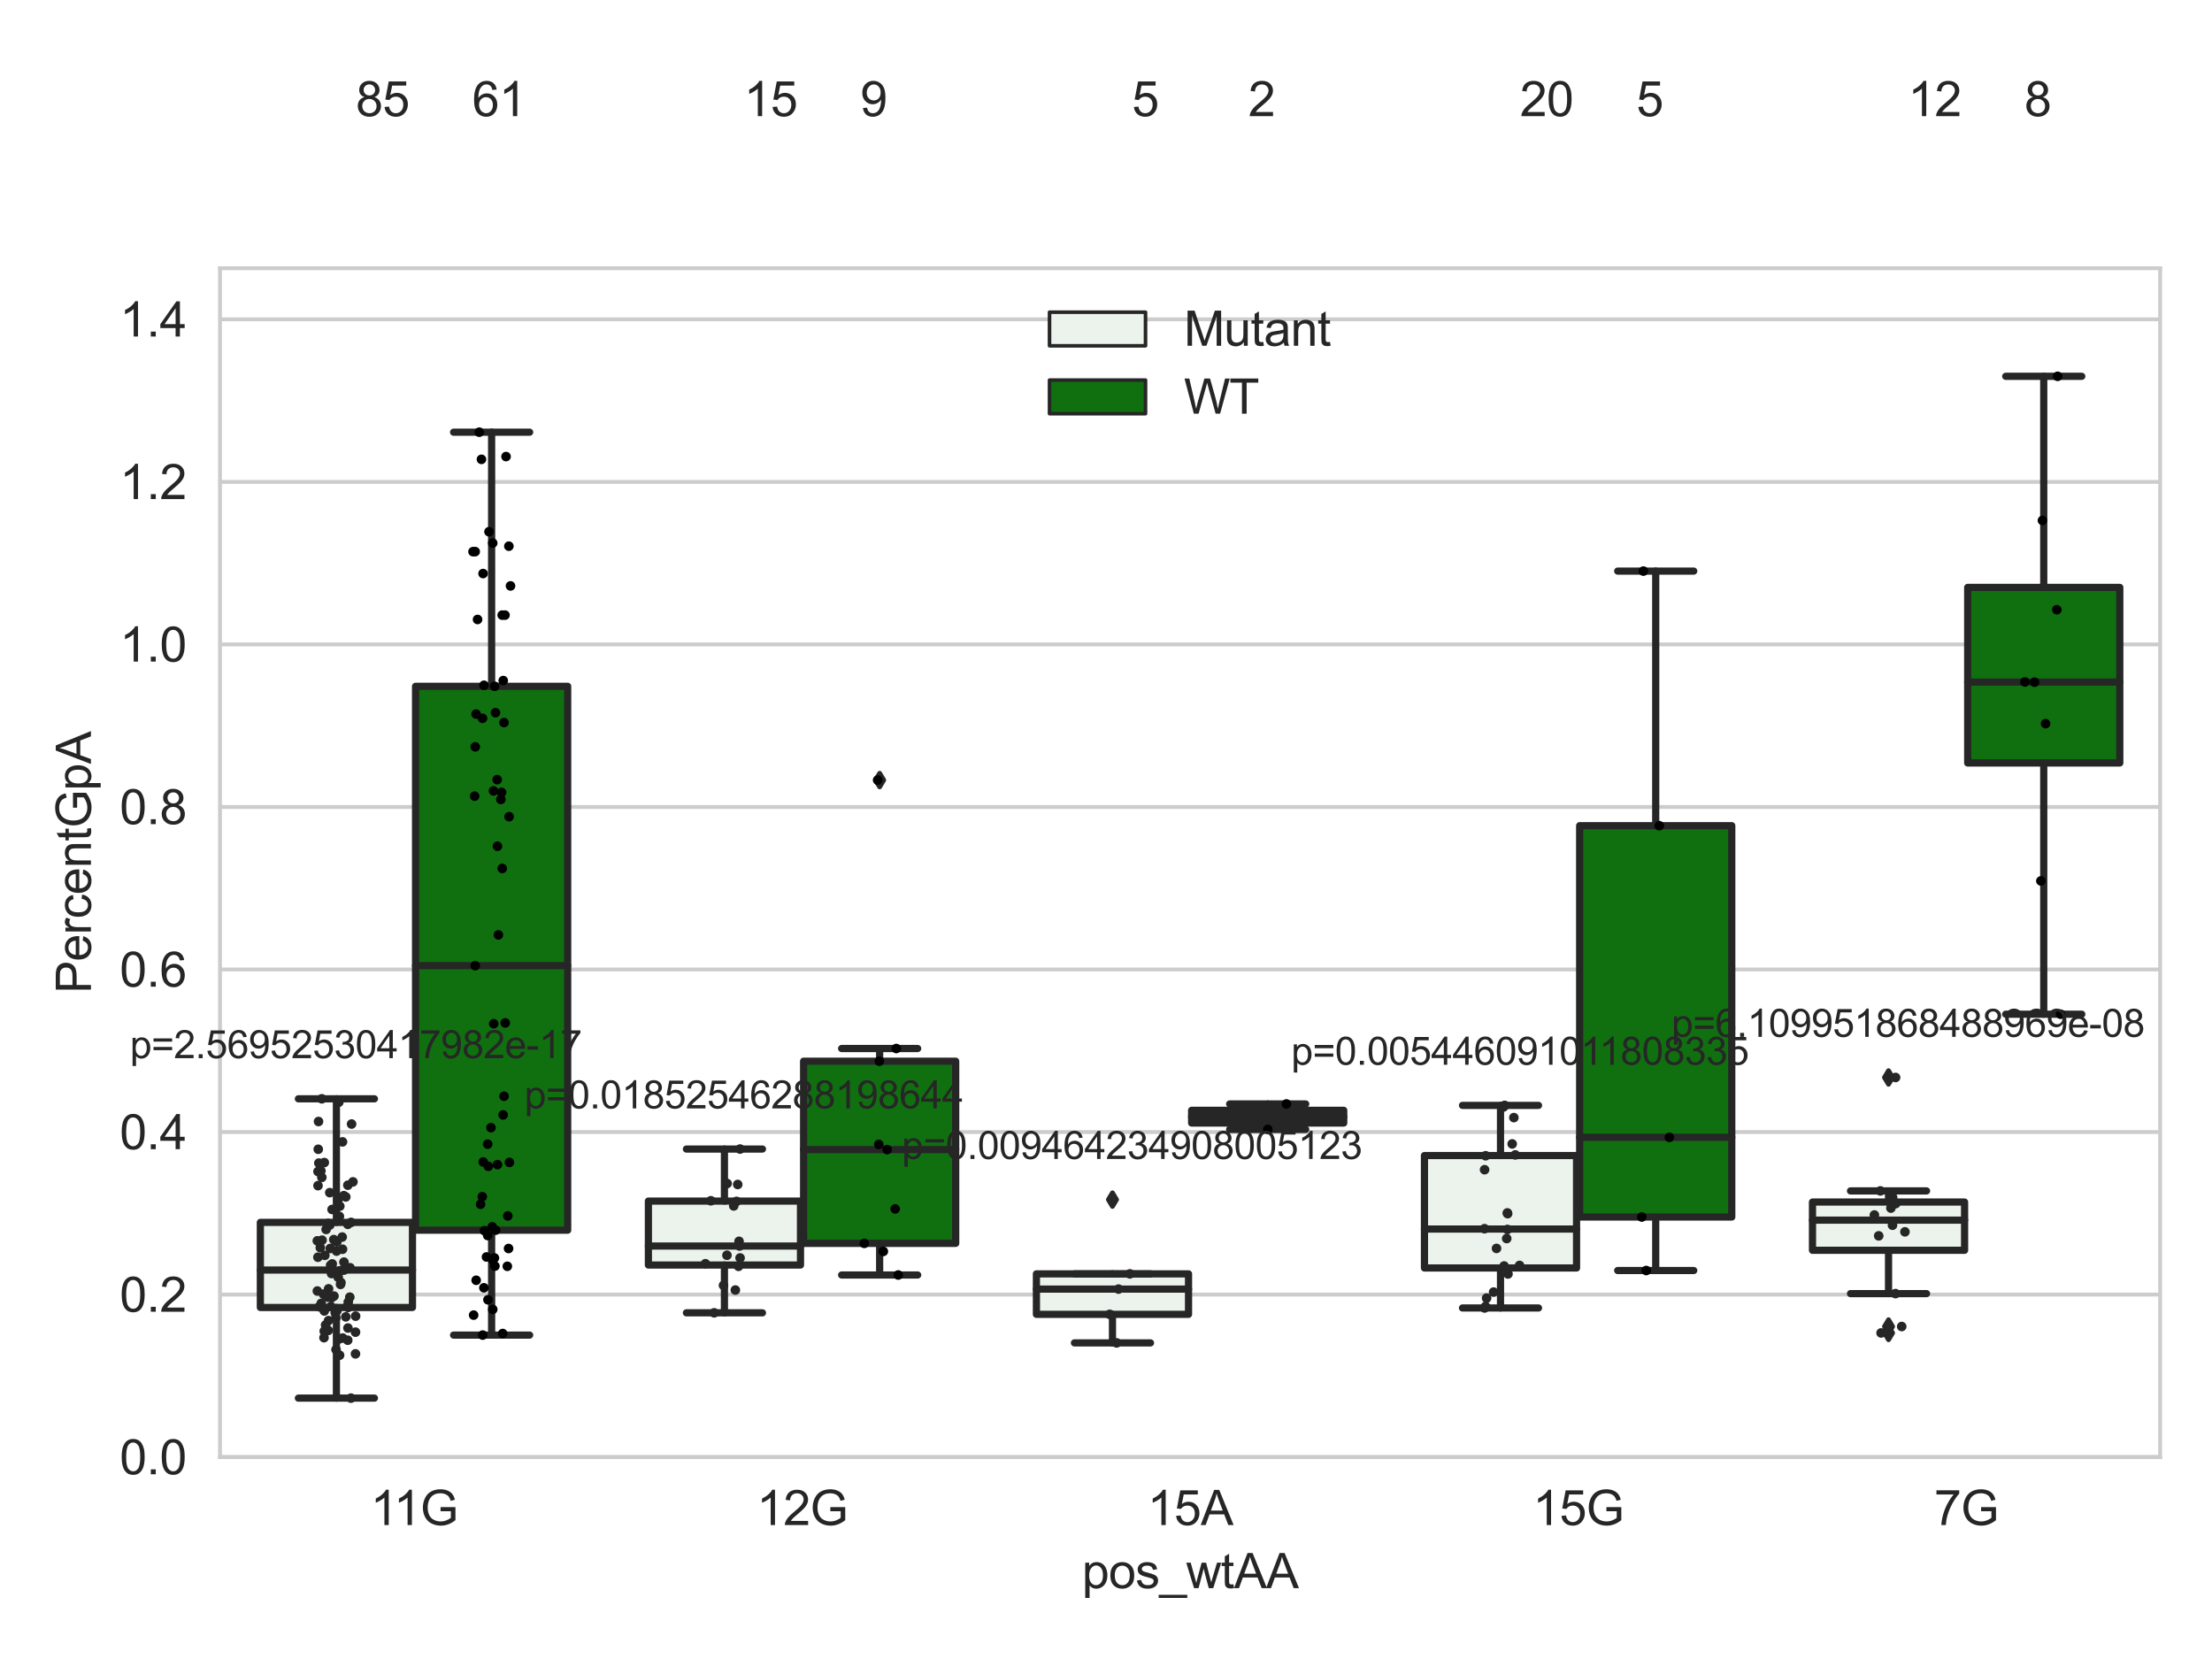 <?xml version="1.0" encoding="utf-8" standalone="no"?>
<!DOCTYPE svg PUBLIC "-//W3C//DTD SVG 1.1//EN"
  "http://www.w3.org/Graphics/SVG/1.1/DTD/svg11.dtd">
<svg xmlns:xlink="http://www.w3.org/1999/xlink" width="460.8pt" height="345.6pt" viewBox="0 0 460.8 345.6" xmlns="http://www.w3.org/2000/svg" version="1.1">
 <defs>
  <style type="text/css">*{stroke-linejoin: round; stroke-linecap: butt}</style>
 </defs>
 <g id="figure_1">
  <g id="patch_1">
   <path d="M 0 345.6 
L 460.8 345.6 
L 460.8 0 
L 0 0 
z
" style="fill: #ffffff"/>
  </g>
  <g id="axes_1">
   <g id="patch_2">
    <path d="M 45.83 303.539 
L 450 303.539 
L 450 55.877 
L 45.83 55.877 
z
" style="fill: #ffffff"/>
   </g>
   <g id="matplotlib.axis_1">
    <g id="xtick_1">
     <g id="text_1">
      <!-- 11G -->
      <g style="fill: #262626" transform="translate(77.166 317.697)scale(0.1 -0.1)">
       <defs>
        <path id="ArialMT-31" d="M 2384 0 
L 1822 0 
L 1822 3584 
Q 1619 3391 1289 3197 
Q 959 3003 697 2906 
L 697 3450 
Q 1169 3672 1522 3987 
Q 1875 4303 2022 4600 
L 2384 4600 
L 2384 0 
z
" transform="scale(0.016)"/>
        <path id="ArialMT-47" d="M 2638 1797 
L 2638 2334 
L 4578 2338 
L 4578 638 
Q 4131 281 3656 101 
Q 3181 -78 2681 -78 
Q 2006 -78 1454 211 
Q 903 500 622 1047 
Q 341 1594 341 2269 
Q 341 2938 620 3517 
Q 900 4097 1425 4378 
Q 1950 4659 2634 4659 
Q 3131 4659 3532 4498 
Q 3934 4338 4162 4050 
Q 4391 3763 4509 3300 
L 3963 3150 
Q 3859 3500 3706 3700 
Q 3553 3900 3268 4020 
Q 2984 4141 2638 4141 
Q 2222 4141 1919 4014 
Q 1616 3888 1430 3681 
Q 1244 3475 1141 3228 
Q 966 2803 966 2306 
Q 966 1694 1177 1281 
Q 1388 869 1791 669 
Q 2194 469 2647 469 
Q 3041 469 3416 620 
Q 3791 772 3984 944 
L 3984 1797 
L 2638 1797 
z
" transform="scale(0.016)"/>
       </defs>
       <use xlink:href="#ArialMT-31"/>
       <use xlink:href="#ArialMT-31" x="48.24"/>
       <use xlink:href="#ArialMT-47" x="103.855"/>
      </g>
     </g>
    </g>
    <g id="xtick_2">
     <g id="text_2">
      <!-- 12G -->
      <g style="fill: #262626" transform="translate(157.631 317.697)scale(0.1 -0.1)">
       <defs>
        <path id="ArialMT-32" d="M 3222 541 
L 3222 0 
L 194 0 
Q 188 203 259 391 
Q 375 700 629 1000 
Q 884 1300 1366 1694 
Q 2113 2306 2375 2664 
Q 2638 3022 2638 3341 
Q 2638 3675 2398 3904 
Q 2159 4134 1775 4134 
Q 1369 4134 1125 3890 
Q 881 3647 878 3216 
L 300 3275 
Q 359 3922 746 4261 
Q 1134 4600 1788 4600 
Q 2447 4600 2831 4234 
Q 3216 3869 3216 3328 
Q 3216 3053 3103 2787 
Q 2991 2522 2730 2228 
Q 2469 1934 1863 1422 
Q 1356 997 1212 845 
Q 1069 694 975 541 
L 3222 541 
z
" transform="scale(0.016)"/>
       </defs>
       <use xlink:href="#ArialMT-31"/>
       <use xlink:href="#ArialMT-32" x="55.615"/>
       <use xlink:href="#ArialMT-47" x="111.23"/>
      </g>
     </g>
    </g>
    <g id="xtick_3">
     <g id="text_3">
      <!-- 15A -->
      <g style="fill: #262626" transform="translate(239.019 317.697)scale(0.1 -0.1)">
       <defs>
        <path id="ArialMT-35" d="M 266 1200 
L 856 1250 
Q 922 819 1161 601 
Q 1400 384 1738 384 
Q 2144 384 2425 690 
Q 2706 997 2706 1503 
Q 2706 1984 2436 2262 
Q 2166 2541 1728 2541 
Q 1456 2541 1237 2417 
Q 1019 2294 894 2097 
L 366 2166 
L 809 4519 
L 3088 4519 
L 3088 3981 
L 1259 3981 
L 1013 2750 
Q 1425 3038 1878 3038 
Q 2478 3038 2890 2622 
Q 3303 2206 3303 1553 
Q 3303 931 2941 478 
Q 2500 -78 1738 -78 
Q 1113 -78 717 272 
Q 322 622 266 1200 
z
" transform="scale(0.016)"/>
        <path id="ArialMT-41" d="M -9 0 
L 1750 4581 
L 2403 4581 
L 4278 0 
L 3588 0 
L 3053 1388 
L 1138 1388 
L 634 0 
L -9 0 
z
M 1313 1881 
L 2866 1881 
L 2388 3150 
Q 2169 3728 2063 4100 
Q 1975 3659 1816 3225 
L 1313 1881 
z
" transform="scale(0.016)"/>
       </defs>
       <use xlink:href="#ArialMT-31"/>
       <use xlink:href="#ArialMT-35" x="55.615"/>
       <use xlink:href="#ArialMT-41" x="111.23"/>
      </g>
     </g>
    </g>
    <g id="xtick_4">
     <g id="text_4">
      <!-- 15G -->
      <g style="fill: #262626" transform="translate(319.299 317.697)scale(0.1 -0.1)">
       <use xlink:href="#ArialMT-31"/>
       <use xlink:href="#ArialMT-35" x="55.615"/>
       <use xlink:href="#ArialMT-47" x="111.23"/>
      </g>
     </g>
    </g>
    <g id="xtick_5">
     <g id="text_5">
      <!-- 7G -->
      <g style="fill: #262626" transform="translate(402.913 317.697)scale(0.1 -0.1)">
       <defs>
        <path id="ArialMT-37" d="M 303 3981 
L 303 4522 
L 3269 4522 
L 3269 4084 
Q 2831 3619 2401 2847 
Q 1972 2075 1738 1259 
Q 1569 684 1522 0 
L 944 0 
Q 953 541 1156 1306 
Q 1359 2072 1739 2783 
Q 2119 3494 2547 3981 
L 303 3981 
z
" transform="scale(0.016)"/>
       </defs>
       <use xlink:href="#ArialMT-37"/>
       <use xlink:href="#ArialMT-47" x="55.615"/>
      </g>
     </g>
    </g>
    <g id="text_6">
     <!-- pos_wtAA -->
     <g style="fill: #262626" transform="translate(225.403 330.842)scale(0.1 -0.1)">
      <defs>
       <path id="ArialMT-70" d="M 422 -1272 
L 422 3319 
L 934 3319 
L 934 2888 
Q 1116 3141 1344 3267 
Q 1572 3394 1897 3394 
Q 2322 3394 2647 3175 
Q 2972 2956 3137 2557 
Q 3303 2159 3303 1684 
Q 3303 1175 3120 767 
Q 2938 359 2589 142 
Q 2241 -75 1856 -75 
Q 1575 -75 1351 44 
Q 1128 163 984 344 
L 984 -1272 
L 422 -1272 
z
M 931 1641 
Q 931 1000 1190 694 
Q 1450 388 1819 388 
Q 2194 388 2461 705 
Q 2728 1022 2728 1688 
Q 2728 2322 2467 2637 
Q 2206 2953 1844 2953 
Q 1484 2953 1207 2617 
Q 931 2281 931 1641 
z
" transform="scale(0.016)"/>
       <path id="ArialMT-6f" d="M 213 1659 
Q 213 2581 725 3025 
Q 1153 3394 1769 3394 
Q 2453 3394 2887 2945 
Q 3322 2497 3322 1706 
Q 3322 1066 3130 698 
Q 2938 331 2570 128 
Q 2203 -75 1769 -75 
Q 1072 -75 642 372 
Q 213 819 213 1659 
z
M 791 1659 
Q 791 1022 1069 705 
Q 1347 388 1769 388 
Q 2188 388 2466 706 
Q 2744 1025 2744 1678 
Q 2744 2294 2464 2611 
Q 2184 2928 1769 2928 
Q 1347 2928 1069 2612 
Q 791 2297 791 1659 
z
" transform="scale(0.016)"/>
       <path id="ArialMT-73" d="M 197 991 
L 753 1078 
Q 800 744 1014 566 
Q 1228 388 1613 388 
Q 2000 388 2187 545 
Q 2375 703 2375 916 
Q 2375 1106 2209 1216 
Q 2094 1291 1634 1406 
Q 1016 1563 777 1677 
Q 538 1791 414 1992 
Q 291 2194 291 2438 
Q 291 2659 392 2848 
Q 494 3038 669 3163 
Q 800 3259 1026 3326 
Q 1253 3394 1513 3394 
Q 1903 3394 2198 3281 
Q 2494 3169 2634 2976 
Q 2775 2784 2828 2463 
L 2278 2388 
Q 2241 2644 2061 2787 
Q 1881 2931 1553 2931 
Q 1166 2931 1000 2803 
Q 834 2675 834 2503 
Q 834 2394 903 2306 
Q 972 2216 1119 2156 
Q 1203 2125 1616 2013 
Q 2213 1853 2448 1751 
Q 2684 1650 2818 1456 
Q 2953 1263 2953 975 
Q 2953 694 2789 445 
Q 2625 197 2315 61 
Q 2006 -75 1616 -75 
Q 969 -75 630 194 
Q 291 463 197 991 
z
" transform="scale(0.016)"/>
       <path id="ArialMT-5f" d="M -97 -1272 
L -97 -866 
L 3631 -866 
L 3631 -1272 
L -97 -1272 
z
" transform="scale(0.016)"/>
       <path id="ArialMT-77" d="M 1034 0 
L 19 3319 
L 600 3319 
L 1128 1403 
L 1325 691 
Q 1338 744 1497 1375 
L 2025 3319 
L 2603 3319 
L 3100 1394 
L 3266 759 
L 3456 1400 
L 4025 3319 
L 4572 3319 
L 3534 0 
L 2950 0 
L 2422 1988 
L 2294 2553 
L 1622 0 
L 1034 0 
z
" transform="scale(0.016)"/>
       <path id="ArialMT-74" d="M 1650 503 
L 1731 6 
Q 1494 -44 1306 -44 
Q 1000 -44 831 53 
Q 663 150 594 308 
Q 525 466 525 972 
L 525 2881 
L 113 2881 
L 113 3319 
L 525 3319 
L 525 4141 
L 1084 4478 
L 1084 3319 
L 1650 3319 
L 1650 2881 
L 1084 2881 
L 1084 941 
Q 1084 700 1114 631 
Q 1144 563 1211 522 
Q 1278 481 1403 481 
Q 1497 481 1650 503 
z
" transform="scale(0.016)"/>
      </defs>
      <use xlink:href="#ArialMT-70"/>
      <use xlink:href="#ArialMT-6f" x="55.615"/>
      <use xlink:href="#ArialMT-73" x="111.23"/>
      <use xlink:href="#ArialMT-5f" x="161.23"/>
      <use xlink:href="#ArialMT-77" x="216.846"/>
      <use xlink:href="#ArialMT-74" x="289.062"/>
      <use xlink:href="#ArialMT-41" x="316.846"/>
      <use xlink:href="#ArialMT-41" x="383.545"/>
     </g>
    </g>
   </g>
   <g id="matplotlib.axis_2">
    <g id="ytick_1">
     <g id="line2d_1">
      <path d="M 45.83 303.539 
L 450 303.539 
" clip-path="url(#p7c85c255f2)" style="fill: none; stroke: #cccccc; stroke-width: 0.8; stroke-linecap: round"/>
     </g>
     <g id="text_7">
      <!-- 0.0 -->
      <g style="fill: #262626" transform="translate(24.93 307.118)scale(0.1 -0.1)">
       <defs>
        <path id="ArialMT-30" d="M 266 2259 
Q 266 3072 433 3567 
Q 600 4063 929 4331 
Q 1259 4600 1759 4600 
Q 2128 4600 2406 4451 
Q 2684 4303 2865 4023 
Q 3047 3744 3150 3342 
Q 3253 2941 3253 2259 
Q 3253 1453 3087 958 
Q 2922 463 2592 192 
Q 2263 -78 1759 -78 
Q 1097 -78 719 397 
Q 266 969 266 2259 
z
M 844 2259 
Q 844 1131 1108 757 
Q 1372 384 1759 384 
Q 2147 384 2411 759 
Q 2675 1134 2675 2259 
Q 2675 3391 2411 3762 
Q 2147 4134 1753 4134 
Q 1366 4134 1134 3806 
Q 844 3388 844 2259 
z
" transform="scale(0.016)"/>
        <path id="ArialMT-2e" d="M 581 0 
L 581 641 
L 1222 641 
L 1222 0 
L 581 0 
z
" transform="scale(0.016)"/>
       </defs>
       <use xlink:href="#ArialMT-30"/>
       <use xlink:href="#ArialMT-2e" x="55.615"/>
       <use xlink:href="#ArialMT-30" x="83.398"/>
      </g>
     </g>
    </g>
    <g id="ytick_2">
     <g id="line2d_2">
      <path d="M 45.83 269.68 
L 450 269.68 
" clip-path="url(#p7c85c255f2)" style="fill: none; stroke: #cccccc; stroke-width: 0.8; stroke-linecap: round"/>
     </g>
     <g id="text_8">
      <!-- 0.2 -->
      <g style="fill: #262626" transform="translate(24.93 273.259)scale(0.1 -0.1)">
       <use xlink:href="#ArialMT-30"/>
       <use xlink:href="#ArialMT-2e" x="55.615"/>
       <use xlink:href="#ArialMT-32" x="83.398"/>
      </g>
     </g>
    </g>
    <g id="ytick_3">
     <g id="line2d_3">
      <path d="M 45.83 235.82 
L 450 235.82 
" clip-path="url(#p7c85c255f2)" style="fill: none; stroke: #cccccc; stroke-width: 0.8; stroke-linecap: round"/>
     </g>
     <g id="text_9">
      <!-- 0.4 -->
      <g style="fill: #262626" transform="translate(24.93 239.399)scale(0.1 -0.1)">
       <defs>
        <path id="ArialMT-34" d="M 2069 0 
L 2069 1097 
L 81 1097 
L 81 1613 
L 2172 4581 
L 2631 4581 
L 2631 1613 
L 3250 1613 
L 3250 1097 
L 2631 1097 
L 2631 0 
L 2069 0 
z
M 2069 1613 
L 2069 3678 
L 634 1613 
L 2069 1613 
z
" transform="scale(0.016)"/>
       </defs>
       <use xlink:href="#ArialMT-30"/>
       <use xlink:href="#ArialMT-2e" x="55.615"/>
       <use xlink:href="#ArialMT-34" x="83.398"/>
      </g>
     </g>
    </g>
    <g id="ytick_4">
     <g id="line2d_4">
      <path d="M 45.83 201.961 
L 450 201.961 
" clip-path="url(#p7c85c255f2)" style="fill: none; stroke: #cccccc; stroke-width: 0.8; stroke-linecap: round"/>
     </g>
     <g id="text_10">
      <!-- 0.6 -->
      <g style="fill: #262626" transform="translate(24.93 205.54)scale(0.1 -0.1)">
       <defs>
        <path id="ArialMT-36" d="M 3184 3459 
L 2625 3416 
Q 2550 3747 2413 3897 
Q 2184 4138 1850 4138 
Q 1581 4138 1378 3988 
Q 1113 3794 959 3422 
Q 806 3050 800 2363 
Q 1003 2672 1297 2822 
Q 1591 2972 1913 2972 
Q 2475 2972 2870 2558 
Q 3266 2144 3266 1488 
Q 3266 1056 3080 686 
Q 2894 316 2569 119 
Q 2244 -78 1831 -78 
Q 1128 -78 684 439 
Q 241 956 241 2144 
Q 241 3472 731 4075 
Q 1159 4600 1884 4600 
Q 2425 4600 2770 4297 
Q 3116 3994 3184 3459 
z
M 888 1484 
Q 888 1194 1011 928 
Q 1134 663 1356 523 
Q 1578 384 1822 384 
Q 2178 384 2434 671 
Q 2691 959 2691 1453 
Q 2691 1928 2437 2201 
Q 2184 2475 1800 2475 
Q 1419 2475 1153 2201 
Q 888 1928 888 1484 
z
" transform="scale(0.016)"/>
       </defs>
       <use xlink:href="#ArialMT-30"/>
       <use xlink:href="#ArialMT-2e" x="55.615"/>
       <use xlink:href="#ArialMT-36" x="83.398"/>
      </g>
     </g>
    </g>
    <g id="ytick_5">
     <g id="line2d_5">
      <path d="M 45.83 168.102 
L 450 168.102 
" clip-path="url(#p7c85c255f2)" style="fill: none; stroke: #cccccc; stroke-width: 0.8; stroke-linecap: round"/>
     </g>
     <g id="text_11">
      <!-- 0.8 -->
      <g style="fill: #262626" transform="translate(24.93 171.681)scale(0.1 -0.1)">
       <defs>
        <path id="ArialMT-38" d="M 1131 2484 
Q 781 2613 612 2850 
Q 444 3088 444 3419 
Q 444 3919 803 4259 
Q 1163 4600 1759 4600 
Q 2359 4600 2725 4251 
Q 3091 3903 3091 3403 
Q 3091 3084 2923 2848 
Q 2756 2613 2416 2484 
Q 2838 2347 3058 2040 
Q 3278 1734 3278 1309 
Q 3278 722 2862 322 
Q 2447 -78 1769 -78 
Q 1091 -78 675 323 
Q 259 725 259 1325 
Q 259 1772 486 2073 
Q 713 2375 1131 2484 
z
M 1019 3438 
Q 1019 3113 1228 2906 
Q 1438 2700 1772 2700 
Q 2097 2700 2305 2904 
Q 2513 3109 2513 3406 
Q 2513 3716 2298 3927 
Q 2084 4138 1766 4138 
Q 1444 4138 1231 3931 
Q 1019 3725 1019 3438 
z
M 838 1322 
Q 838 1081 952 856 
Q 1066 631 1291 507 
Q 1516 384 1775 384 
Q 2178 384 2440 643 
Q 2703 903 2703 1303 
Q 2703 1709 2433 1975 
Q 2163 2241 1756 2241 
Q 1359 2241 1098 1978 
Q 838 1716 838 1322 
z
" transform="scale(0.016)"/>
       </defs>
       <use xlink:href="#ArialMT-30"/>
       <use xlink:href="#ArialMT-2e" x="55.615"/>
       <use xlink:href="#ArialMT-38" x="83.398"/>
      </g>
     </g>
    </g>
    <g id="ytick_6">
     <g id="line2d_6">
      <path d="M 45.83 134.243 
L 450 134.243 
" clip-path="url(#p7c85c255f2)" style="fill: none; stroke: #cccccc; stroke-width: 0.8; stroke-linecap: round"/>
     </g>
     <g id="text_12">
      <!-- 1.0 -->
      <g style="fill: #262626" transform="translate(24.93 137.822)scale(0.1 -0.1)">
       <use xlink:href="#ArialMT-31"/>
       <use xlink:href="#ArialMT-2e" x="55.615"/>
       <use xlink:href="#ArialMT-30" x="83.398"/>
      </g>
     </g>
    </g>
    <g id="ytick_7">
     <g id="line2d_7">
      <path d="M 45.83 100.384 
L 450 100.384 
" clip-path="url(#p7c85c255f2)" style="fill: none; stroke: #cccccc; stroke-width: 0.8; stroke-linecap: round"/>
     </g>
     <g id="text_13">
      <!-- 1.2 -->
      <g style="fill: #262626" transform="translate(24.93 103.963)scale(0.1 -0.1)">
       <use xlink:href="#ArialMT-31"/>
       <use xlink:href="#ArialMT-2e" x="55.615"/>
       <use xlink:href="#ArialMT-32" x="83.398"/>
      </g>
     </g>
    </g>
    <g id="ytick_8">
     <g id="line2d_8">
      <path d="M 45.83 66.525 
L 450 66.525 
" clip-path="url(#p7c85c255f2)" style="fill: none; stroke: #cccccc; stroke-width: 0.8; stroke-linecap: round"/>
     </g>
     <g id="text_14">
      <!-- 1.4 -->
      <g style="fill: #262626" transform="translate(24.93 70.104)scale(0.1 -0.1)">
       <use xlink:href="#ArialMT-31"/>
       <use xlink:href="#ArialMT-2e" x="55.615"/>
       <use xlink:href="#ArialMT-34" x="83.398"/>
      </g>
     </g>
    </g>
    <g id="text_15">
     <!-- PercentGpA -->
     <g style="fill: #262626" transform="translate(18.942 206.943)rotate(-90)scale(0.1 -0.1)">
      <defs>
       <path id="ArialMT-50" d="M 494 0 
L 494 4581 
L 2222 4581 
Q 2678 4581 2919 4538 
Q 3256 4481 3484 4323 
Q 3713 4166 3852 3881 
Q 3991 3597 3991 3256 
Q 3991 2672 3619 2267 
Q 3247 1863 2275 1863 
L 1100 1863 
L 1100 0 
L 494 0 
z
M 1100 2403 
L 2284 2403 
Q 2872 2403 3119 2622 
Q 3366 2841 3366 3238 
Q 3366 3525 3220 3729 
Q 3075 3934 2838 4000 
Q 2684 4041 2272 4041 
L 1100 4041 
L 1100 2403 
z
" transform="scale(0.016)"/>
       <path id="ArialMT-65" d="M 2694 1069 
L 3275 997 
Q 3138 488 2766 206 
Q 2394 -75 1816 -75 
Q 1088 -75 661 373 
Q 234 822 234 1631 
Q 234 2469 665 2931 
Q 1097 3394 1784 3394 
Q 2450 3394 2872 2941 
Q 3294 2488 3294 1666 
Q 3294 1616 3291 1516 
L 816 1516 
Q 847 969 1125 678 
Q 1403 388 1819 388 
Q 2128 388 2347 550 
Q 2566 713 2694 1069 
z
M 847 1978 
L 2700 1978 
Q 2663 2397 2488 2606 
Q 2219 2931 1791 2931 
Q 1403 2931 1139 2672 
Q 875 2413 847 1978 
z
" transform="scale(0.016)"/>
       <path id="ArialMT-72" d="M 416 0 
L 416 3319 
L 922 3319 
L 922 2816 
Q 1116 3169 1280 3281 
Q 1444 3394 1641 3394 
Q 1925 3394 2219 3213 
L 2025 2691 
Q 1819 2813 1613 2813 
Q 1428 2813 1281 2702 
Q 1134 2591 1072 2394 
Q 978 2094 978 1738 
L 978 0 
L 416 0 
z
" transform="scale(0.016)"/>
       <path id="ArialMT-63" d="M 2588 1216 
L 3141 1144 
Q 3050 572 2676 248 
Q 2303 -75 1759 -75 
Q 1078 -75 664 370 
Q 250 816 250 1647 
Q 250 2184 428 2587 
Q 606 2991 970 3192 
Q 1334 3394 1763 3394 
Q 2303 3394 2647 3120 
Q 2991 2847 3088 2344 
L 2541 2259 
Q 2463 2594 2264 2762 
Q 2066 2931 1784 2931 
Q 1359 2931 1093 2626 
Q 828 2322 828 1663 
Q 828 994 1084 691 
Q 1341 388 1753 388 
Q 2084 388 2306 591 
Q 2528 794 2588 1216 
z
" transform="scale(0.016)"/>
       <path id="ArialMT-6e" d="M 422 0 
L 422 3319 
L 928 3319 
L 928 2847 
Q 1294 3394 1984 3394 
Q 2284 3394 2536 3286 
Q 2788 3178 2913 3003 
Q 3038 2828 3088 2588 
Q 3119 2431 3119 2041 
L 3119 0 
L 2556 0 
L 2556 2019 
Q 2556 2363 2490 2533 
Q 2425 2703 2258 2804 
Q 2091 2906 1866 2906 
Q 1506 2906 1245 2678 
Q 984 2450 984 1813 
L 984 0 
L 422 0 
z
" transform="scale(0.016)"/>
      </defs>
      <use xlink:href="#ArialMT-50"/>
      <use xlink:href="#ArialMT-65" x="66.699"/>
      <use xlink:href="#ArialMT-72" x="122.314"/>
      <use xlink:href="#ArialMT-63" x="155.615"/>
      <use xlink:href="#ArialMT-65" x="205.615"/>
      <use xlink:href="#ArialMT-6e" x="261.23"/>
      <use xlink:href="#ArialMT-74" x="316.846"/>
      <use xlink:href="#ArialMT-47" x="344.629"/>
      <use xlink:href="#ArialMT-70" x="422.412"/>
      <use xlink:href="#ArialMT-41" x="478.027"/>
     </g>
    </g>
   </g>
   <g id="patch_3">
    <path d="M 54.237 272.371 
L 85.924 272.371 
L 85.924 254.645 
L 54.237 254.645 
L 54.237 272.371 
z
" clip-path="url(#p7c85c255f2)" style="fill: #ecf2ec; stroke: #262626; stroke-width: 1.5; stroke-linejoin: miter"/>
   </g>
   <g id="patch_4">
    <path d="M 86.57 256.267 
L 118.257 256.267 
L 118.257 142.969 
L 86.57 142.969 
L 86.57 256.267 
z
" clip-path="url(#p7c85c255f2)" style="fill: #107010; stroke: #262626; stroke-width: 1.5; stroke-linejoin: miter"/>
   </g>
   <g id="patch_5">
    <path d="M 135.071 263.529 
L 166.758 263.529 
L 166.758 250.207 
L 135.071 250.207 
L 135.071 263.529 
z
" clip-path="url(#p7c85c255f2)" style="fill: #ecf2ec; stroke: #262626; stroke-width: 1.5; stroke-linejoin: miter"/>
   </g>
   <g id="patch_6">
    <path d="M 167.404 259.012 
L 199.091 259.012 
L 199.091 221.072 
L 167.404 221.072 
L 167.404 259.012 
z
" clip-path="url(#p7c85c255f2)" style="fill: #107010; stroke: #262626; stroke-width: 1.5; stroke-linejoin: miter"/>
   </g>
   <g id="patch_7">
    <path d="M 215.905 273.8 
L 247.592 273.8 
L 247.592 265.37 
L 215.905 265.37 
L 215.905 273.8 
z
" clip-path="url(#p7c85c255f2)" style="fill: #ecf2ec; stroke: #262626; stroke-width: 1.5; stroke-linejoin: miter"/>
   </g>
   <g id="patch_8">
    <path d="M 248.238 233.948 
L 279.925 233.948 
L 279.925 231.299 
L 248.238 231.299 
L 248.238 233.948 
z
" clip-path="url(#p7c85c255f2)" style="fill: #107010; stroke: #262626; stroke-width: 1.5; stroke-linejoin: miter"/>
   </g>
   <g id="patch_9">
    <path d="M 296.739 264.144 
L 328.426 264.144 
L 328.426 240.721 
L 296.739 240.721 
L 296.739 264.144 
z
" clip-path="url(#p7c85c255f2)" style="fill: #ecf2ec; stroke: #262626; stroke-width: 1.5; stroke-linejoin: miter"/>
   </g>
   <g id="patch_10">
    <path d="M 329.072 253.525 
L 360.759 253.525 
L 360.759 172.002 
L 329.072 172.002 
L 329.072 253.525 
z
" clip-path="url(#p7c85c255f2)" style="fill: #107010; stroke: #262626; stroke-width: 1.5; stroke-linejoin: miter"/>
   </g>
   <g id="patch_11">
    <path d="M 377.573 260.459 
L 409.26 260.459 
L 409.26 250.41 
L 377.573 250.41 
L 377.573 260.459 
z
" clip-path="url(#p7c85c255f2)" style="fill: #ecf2ec; stroke: #262626; stroke-width: 1.5; stroke-linejoin: miter"/>
   </g>
   <g id="patch_12">
    <path d="M 409.906 158.939 
L 441.593 158.939 
L 441.593 122.367 
L 409.906 122.367 
L 409.906 158.939 
z
" clip-path="url(#p7c85c255f2)" style="fill: #107010; stroke: #262626; stroke-width: 1.5; stroke-linejoin: miter"/>
   </g>
   <g id="patch_13">
    <path d="M 86.247 303.539 
L 86.247 303.539 
L 86.247 303.539 
L 86.247 303.539 
z
" clip-path="url(#p7c85c255f2)" style="fill: #ecf2ec; stroke: #262626; stroke-width: 0.75; stroke-linejoin: miter"/>
   </g>
   <g id="patch_14">
    <path d="M 86.247 303.539 
L 86.247 303.539 
L 86.247 303.539 
L 86.247 303.539 
z
" clip-path="url(#p7c85c255f2)" style="fill: #107010; stroke: #262626; stroke-width: 0.75; stroke-linejoin: miter"/>
   </g>
   <g id="PathCollection_1"/>
   <g id="PathCollection_2"/>
   <g id="line2d_9">
    <path d="M 70.08 272.371 
L 70.08 291.255 
" clip-path="url(#p7c85c255f2)" style="fill: none; stroke: #262626; stroke-width: 1.5; stroke-linecap: round"/>
   </g>
   <g id="line2d_10">
    <path d="M 70.08 254.645 
L 70.08 228.903 
" clip-path="url(#p7c85c255f2)" style="fill: none; stroke: #262626; stroke-width: 1.5; stroke-linecap: round"/>
   </g>
   <g id="line2d_11">
    <path d="M 62.158 291.255 
L 78.002 291.255 
" clip-path="url(#p7c85c255f2)" style="fill: none; stroke: #262626; stroke-width: 1.5; stroke-linecap: round"/>
   </g>
   <g id="line2d_12">
    <path d="M 62.158 228.903 
L 78.002 228.903 
" clip-path="url(#p7c85c255f2)" style="fill: none; stroke: #262626; stroke-width: 1.5; stroke-linecap: round"/>
   </g>
   <g id="line2d_13"/>
   <g id="line2d_14">
    <path d="M 102.414 256.267 
L 102.414 278.122 
" clip-path="url(#p7c85c255f2)" style="fill: none; stroke: #262626; stroke-width: 1.5; stroke-linecap: round"/>
   </g>
   <g id="line2d_15">
    <path d="M 102.414 142.969 
L 102.414 90.034 
" clip-path="url(#p7c85c255f2)" style="fill: none; stroke: #262626; stroke-width: 1.5; stroke-linecap: round"/>
   </g>
   <g id="line2d_16">
    <path d="M 94.492 278.122 
L 110.336 278.122 
" clip-path="url(#p7c85c255f2)" style="fill: none; stroke: #262626; stroke-width: 1.5; stroke-linecap: round"/>
   </g>
   <g id="line2d_17">
    <path d="M 94.492 90.034 
L 110.336 90.034 
" clip-path="url(#p7c85c255f2)" style="fill: none; stroke: #262626; stroke-width: 1.5; stroke-linecap: round"/>
   </g>
   <g id="line2d_18"/>
   <g id="line2d_19">
    <path d="M 150.914 263.529 
L 150.914 273.486 
" clip-path="url(#p7c85c255f2)" style="fill: none; stroke: #262626; stroke-width: 1.5; stroke-linecap: round"/>
   </g>
   <g id="line2d_20">
    <path d="M 150.914 250.207 
L 150.914 239.367 
" clip-path="url(#p7c85c255f2)" style="fill: none; stroke: #262626; stroke-width: 1.5; stroke-linecap: round"/>
   </g>
   <g id="line2d_21">
    <path d="M 142.992 273.486 
L 158.836 273.486 
" clip-path="url(#p7c85c255f2)" style="fill: none; stroke: #262626; stroke-width: 1.5; stroke-linecap: round"/>
   </g>
   <g id="line2d_22">
    <path d="M 142.992 239.367 
L 158.836 239.367 
" clip-path="url(#p7c85c255f2)" style="fill: none; stroke: #262626; stroke-width: 1.5; stroke-linecap: round"/>
   </g>
   <g id="line2d_23"/>
   <g id="line2d_24">
    <path d="M 183.248 259.012 
L 183.248 265.605 
" clip-path="url(#p7c85c255f2)" style="fill: none; stroke: #262626; stroke-width: 1.5; stroke-linecap: round"/>
   </g>
   <g id="line2d_25">
    <path d="M 183.248 221.072 
L 183.248 218.426 
" clip-path="url(#p7c85c255f2)" style="fill: none; stroke: #262626; stroke-width: 1.5; stroke-linecap: round"/>
   </g>
   <g id="line2d_26">
    <path d="M 175.326 265.605 
L 191.17 265.605 
" clip-path="url(#p7c85c255f2)" style="fill: none; stroke: #262626; stroke-width: 1.5; stroke-linecap: round"/>
   </g>
   <g id="line2d_27">
    <path d="M 175.326 218.426 
L 191.17 218.426 
" clip-path="url(#p7c85c255f2)" style="fill: none; stroke: #262626; stroke-width: 1.5; stroke-linecap: round"/>
   </g>
   <g id="line2d_28">
    <defs>
     <path id="me11a030dcf" d="M -0 1.414 
L 0.849 0 
L 0 -1.414 
L -0.849 -0 
z
" style="stroke: #262626; stroke-linejoin: miter"/>
    </defs>
    <g clip-path="url(#p7c85c255f2)">
     <use xlink:href="#me11a030dcf" x="183.248" y="162.507" style="fill: #262626; stroke: #262626; stroke-linejoin: miter"/>
    </g>
   </g>
   <g id="line2d_29">
    <path d="M 231.748 273.8 
L 231.748 279.749 
" clip-path="url(#p7c85c255f2)" style="fill: none; stroke: #262626; stroke-width: 1.5; stroke-linecap: round"/>
   </g>
   <g id="line2d_30">
    <path d="M 231.748 265.37 
L 231.748 265.37 
" clip-path="url(#p7c85c255f2)" style="fill: none; stroke: #262626; stroke-width: 1.5; stroke-linecap: round"/>
   </g>
   <g id="line2d_31">
    <path d="M 223.826 279.749 
L 239.67 279.749 
" clip-path="url(#p7c85c255f2)" style="fill: none; stroke: #262626; stroke-width: 1.5; stroke-linecap: round"/>
   </g>
   <g id="line2d_32">
    <path d="M 223.826 265.37 
L 239.67 265.37 
" clip-path="url(#p7c85c255f2)" style="fill: none; stroke: #262626; stroke-width: 1.5; stroke-linecap: round"/>
   </g>
   <g id="line2d_33">
    <g clip-path="url(#p7c85c255f2)">
     <use xlink:href="#me11a030dcf" x="231.748" y="249.902" style="fill: #262626; stroke: #262626; stroke-linejoin: miter"/>
    </g>
   </g>
   <g id="line2d_34">
    <path d="M 264.082 233.948 
L 264.082 235.272 
" clip-path="url(#p7c85c255f2)" style="fill: none; stroke: #262626; stroke-width: 1.5; stroke-linecap: round"/>
   </g>
   <g id="line2d_35">
    <path d="M 264.082 231.299 
L 264.082 229.975 
" clip-path="url(#p7c85c255f2)" style="fill: none; stroke: #262626; stroke-width: 1.5; stroke-linecap: round"/>
   </g>
   <g id="line2d_36">
    <path d="M 256.16 235.272 
L 272.004 235.272 
" clip-path="url(#p7c85c255f2)" style="fill: none; stroke: #262626; stroke-width: 1.5; stroke-linecap: round"/>
   </g>
   <g id="line2d_37">
    <path d="M 256.16 229.975 
L 272.004 229.975 
" clip-path="url(#p7c85c255f2)" style="fill: none; stroke: #262626; stroke-width: 1.5; stroke-linecap: round"/>
   </g>
   <g id="line2d_38"/>
   <g id="line2d_39">
    <path d="M 312.582 264.144 
L 312.582 272.475 
" clip-path="url(#p7c85c255f2)" style="fill: none; stroke: #262626; stroke-width: 1.5; stroke-linecap: round"/>
   </g>
   <g id="line2d_40">
    <path d="M 312.582 240.721 
L 312.582 230.274 
" clip-path="url(#p7c85c255f2)" style="fill: none; stroke: #262626; stroke-width: 1.5; stroke-linecap: round"/>
   </g>
   <g id="line2d_41">
    <path d="M 304.66 272.475 
L 320.504 272.475 
" clip-path="url(#p7c85c255f2)" style="fill: none; stroke: #262626; stroke-width: 1.5; stroke-linecap: round"/>
   </g>
   <g id="line2d_42">
    <path d="M 304.66 230.274 
L 320.504 230.274 
" clip-path="url(#p7c85c255f2)" style="fill: none; stroke: #262626; stroke-width: 1.5; stroke-linecap: round"/>
   </g>
   <g id="line2d_43"/>
   <g id="line2d_44">
    <path d="M 344.916 253.525 
L 344.916 264.674 
" clip-path="url(#p7c85c255f2)" style="fill: none; stroke: #262626; stroke-width: 1.5; stroke-linecap: round"/>
   </g>
   <g id="line2d_45">
    <path d="M 344.916 172.002 
L 344.916 118.97 
" clip-path="url(#p7c85c255f2)" style="fill: none; stroke: #262626; stroke-width: 1.5; stroke-linecap: round"/>
   </g>
   <g id="line2d_46">
    <path d="M 336.994 264.674 
L 352.838 264.674 
" clip-path="url(#p7c85c255f2)" style="fill: none; stroke: #262626; stroke-width: 1.5; stroke-linecap: round"/>
   </g>
   <g id="line2d_47">
    <path d="M 336.994 118.97 
L 352.838 118.97 
" clip-path="url(#p7c85c255f2)" style="fill: none; stroke: #262626; stroke-width: 1.5; stroke-linecap: round"/>
   </g>
   <g id="line2d_48"/>
   <g id="line2d_49">
    <path d="M 393.416 260.459 
L 393.416 269.484 
" clip-path="url(#p7c85c255f2)" style="fill: none; stroke: #262626; stroke-width: 1.5; stroke-linecap: round"/>
   </g>
   <g id="line2d_50">
    <path d="M 393.416 250.41 
L 393.416 248.089 
" clip-path="url(#p7c85c255f2)" style="fill: none; stroke: #262626; stroke-width: 1.5; stroke-linecap: round"/>
   </g>
   <g id="line2d_51">
    <path d="M 385.494 269.484 
L 401.338 269.484 
" clip-path="url(#p7c85c255f2)" style="fill: none; stroke: #262626; stroke-width: 1.5; stroke-linecap: round"/>
   </g>
   <g id="line2d_52">
    <path d="M 385.494 248.089 
L 401.338 248.089 
" clip-path="url(#p7c85c255f2)" style="fill: none; stroke: #262626; stroke-width: 1.5; stroke-linecap: round"/>
   </g>
   <g id="line2d_53">
    <g clip-path="url(#p7c85c255f2)">
     <use xlink:href="#me11a030dcf" x="393.416" y="276.339" style="fill: #262626; stroke: #262626; stroke-linejoin: miter"/>
     <use xlink:href="#me11a030dcf" x="393.416" y="277.676" style="fill: #262626; stroke: #262626; stroke-linejoin: miter"/>
     <use xlink:href="#me11a030dcf" x="393.416" y="224.458" style="fill: #262626; stroke: #262626; stroke-linejoin: miter"/>
    </g>
   </g>
   <g id="line2d_54">
    <path d="M 425.75 158.939 
L 425.75 211.277 
" clip-path="url(#p7c85c255f2)" style="fill: none; stroke: #262626; stroke-width: 1.5; stroke-linecap: round"/>
   </g>
   <g id="line2d_55">
    <path d="M 425.75 122.367 
L 425.75 78.391 
" clip-path="url(#p7c85c255f2)" style="fill: none; stroke: #262626; stroke-width: 1.5; stroke-linecap: round"/>
   </g>
   <g id="line2d_56">
    <path d="M 417.828 211.277 
L 433.672 211.277 
" clip-path="url(#p7c85c255f2)" style="fill: none; stroke: #262626; stroke-width: 1.5; stroke-linecap: round"/>
   </g>
   <g id="line2d_57">
    <path d="M 417.828 78.391 
L 433.672 78.391 
" clip-path="url(#p7c85c255f2)" style="fill: none; stroke: #262626; stroke-width: 1.5; stroke-linecap: round"/>
   </g>
   <g id="line2d_58"/>
   <g id="line2d_59">
    <path d="M 54.237 264.576 
L 85.924 264.576 
" clip-path="url(#p7c85c255f2)" style="fill: none; stroke: #262626; stroke-width: 1.5; stroke-linecap: round"/>
   </g>
   <g id="line2d_60">
    <path d="M 86.57 201.171 
L 118.257 201.171 
" clip-path="url(#p7c85c255f2)" style="fill: none; stroke: #262626; stroke-width: 1.5; stroke-linecap: round"/>
   </g>
   <g id="line2d_61">
    <path d="M 135.071 259.567 
L 166.758 259.567 
" clip-path="url(#p7c85c255f2)" style="fill: none; stroke: #262626; stroke-width: 1.5; stroke-linecap: round"/>
   </g>
   <g id="line2d_62">
    <path d="M 167.404 239.481 
L 199.091 239.481 
" clip-path="url(#p7c85c255f2)" style="fill: none; stroke: #262626; stroke-width: 1.5; stroke-linecap: round"/>
   </g>
   <g id="line2d_63">
    <path d="M 215.905 268.543 
L 247.592 268.543 
" clip-path="url(#p7c85c255f2)" style="fill: none; stroke: #262626; stroke-width: 1.5; stroke-linecap: round"/>
   </g>
   <g id="line2d_64">
    <path d="M 248.238 232.623 
L 279.925 232.623 
" clip-path="url(#p7c85c255f2)" style="fill: none; stroke: #262626; stroke-width: 1.5; stroke-linecap: round"/>
   </g>
   <g id="line2d_65">
    <path d="M 296.739 256.038 
L 328.426 256.038 
" clip-path="url(#p7c85c255f2)" style="fill: none; stroke: #262626; stroke-width: 1.5; stroke-linecap: round"/>
   </g>
   <g id="line2d_66">
    <path d="M 329.072 236.927 
L 360.759 236.927 
" clip-path="url(#p7c85c255f2)" style="fill: none; stroke: #262626; stroke-width: 1.5; stroke-linecap: round"/>
   </g>
   <g id="line2d_67">
    <path d="M 377.573 254.172 
L 409.26 254.172 
" clip-path="url(#p7c85c255f2)" style="fill: none; stroke: #262626; stroke-width: 1.5; stroke-linecap: round"/>
   </g>
   <g id="line2d_68">
    <path d="M 409.906 142.089 
L 441.593 142.089 
" clip-path="url(#p7c85c255f2)" style="fill: none; stroke: #262626; stroke-width: 1.5; stroke-linecap: round"/>
   </g>
   <g id="patch_15">
    <path d="M 45.83 303.539 
L 45.83 55.877 
" style="fill: none; stroke: #cccccc; stroke-width: 0.8; stroke-linejoin: miter; stroke-linecap: square"/>
   </g>
   <g id="patch_16">
    <path d="M 450 303.539 
L 450 55.877 
" style="fill: none; stroke: #cccccc; stroke-width: 0.8; stroke-linejoin: miter; stroke-linecap: square"/>
   </g>
   <g id="patch_17">
    <path d="M 45.83 303.539 
L 450 303.539 
" style="fill: none; stroke: #cccccc; stroke-width: 0.8; stroke-linejoin: miter; stroke-linecap: square"/>
   </g>
   <g id="patch_18">
    <path d="M 45.83 55.877 
L 450 55.877 
" style="fill: none; stroke: #cccccc; stroke-width: 0.8; stroke-linejoin: miter; stroke-linecap: square"/>
   </g>
   <g id="PathCollection_3">
    <defs>
     <path id="C0_0_36e3a39841" d="M 0 1 
C 0.265 1 0.52 0.895 0.707 0.707 
C 0.895 0.52 1 0.265 1 -0 
C 1 -0.265 0.895 -0.52 0.707 -0.707 
C 0.52 -0.895 0.265 -1 0 -1 
C -0.265 -1 -0.52 -0.895 -0.707 -0.707 
C -0.895 -0.52 -1 -0.265 -1 0 
C -1 0.265 -0.895 0.52 -0.707 0.707 
C -0.52 0.895 -0.265 1 0 1 
z
"/>
    </defs>
    <g clip-path="url(#p7c85c255f2)">
     <use xlink:href="#C0_0_36e3a39841" x="72.439" y="279.19" style="fill: #262626"/>
    </g>
    <g clip-path="url(#p7c85c255f2)">
     <use xlink:href="#C0_0_36e3a39841" x="73.239" y="234.158" style="fill: #262626"/>
    </g>
    <g clip-path="url(#p7c85c255f2)">
     <use xlink:href="#C0_0_36e3a39841" x="72.361" y="272.14" style="fill: #262626"/>
    </g>
    <g clip-path="url(#p7c85c255f2)">
     <use xlink:href="#C0_0_36e3a39841" x="68.448" y="268.482" style="fill: #262626"/>
    </g>
    <g clip-path="url(#p7c85c255f2)">
     <use xlink:href="#C0_0_36e3a39841" x="68.326" y="270.223" style="fill: #262626"/>
    </g>
    <g clip-path="url(#p7c85c255f2)">
     <use xlink:href="#C0_0_36e3a39841" x="66.297" y="239.415" style="fill: #262626"/>
    </g>
    <g clip-path="url(#p7c85c255f2)">
     <use xlink:href="#C0_0_36e3a39841" x="67.038" y="228.903" style="fill: #262626"/>
    </g>
    <g clip-path="url(#p7c85c255f2)">
     <use xlink:href="#C0_0_36e3a39841" x="69.572" y="269.997" style="fill: #262626"/>
    </g>
    <g clip-path="url(#p7c85c255f2)">
     <use xlink:href="#C0_0_36e3a39841" x="72.463" y="246.897" style="fill: #262626"/>
    </g>
    <g clip-path="url(#p7c85c255f2)">
     <use xlink:href="#C0_0_36e3a39841" x="66.728" y="259.923" style="fill: #262626"/>
    </g>
    <g clip-path="url(#p7c85c255f2)">
     <use xlink:href="#C0_0_36e3a39841" x="70.176" y="258.713" style="fill: #262626"/>
    </g>
    <g clip-path="url(#p7c85c255f2)">
     <use xlink:href="#C0_0_36e3a39841" x="69.86" y="258.482" style="fill: #262626"/>
    </g>
    <g clip-path="url(#p7c85c255f2)">
     <use xlink:href="#C0_0_36e3a39841" x="72.034" y="249.343" style="fill: #262626"/>
    </g>
    <g clip-path="url(#p7c85c255f2)">
     <use xlink:href="#C0_0_36e3a39841" x="71.286" y="257.702" style="fill: #262626"/>
    </g>
    <g clip-path="url(#p7c85c255f2)">
     <use xlink:href="#C0_0_36e3a39841" x="72.455" y="255.049" style="fill: #262626"/>
    </g>
    <g clip-path="url(#p7c85c255f2)">
     <use xlink:href="#C0_0_36e3a39841" x="71.353" y="237.876" style="fill: #262626"/>
    </g>
    <g clip-path="url(#p7c85c255f2)">
     <use xlink:href="#C0_0_36e3a39841" x="69.831" y="273.469" style="fill: #262626"/>
    </g>
    <g clip-path="url(#p7c85c255f2)">
     <use xlink:href="#C0_0_36e3a39841" x="72.512" y="272.371" style="fill: #262626"/>
    </g>
    <g clip-path="url(#p7c85c255f2)">
     <use xlink:href="#C0_0_36e3a39841" x="69.453" y="264.876" style="fill: #262626"/>
    </g>
    <g clip-path="url(#p7c85c255f2)">
     <use xlink:href="#C0_0_36e3a39841" x="68.363" y="254.864" style="fill: #262626"/>
    </g>
    <g clip-path="url(#p7c85c255f2)">
     <use xlink:href="#C0_0_36e3a39841" x="70.79" y="251.273" style="fill: #262626"/>
    </g>
    <g clip-path="url(#p7c85c255f2)">
     <use xlink:href="#C0_0_36e3a39841" x="68.703" y="255.201" style="fill: #262626"/>
    </g>
    <g clip-path="url(#p7c85c255f2)">
     <use xlink:href="#C0_0_36e3a39841" x="71.355" y="260.241" style="fill: #262626"/>
    </g>
    <g clip-path="url(#p7c85c255f2)">
     <use xlink:href="#C0_0_36e3a39841" x="68.877" y="263.567" style="fill: #262626"/>
    </g>
    <g clip-path="url(#p7c85c255f2)">
     <use xlink:href="#C0_0_36e3a39841" x="69.082" y="270.339" style="fill: #262626"/>
    </g>
    <g clip-path="url(#p7c85c255f2)">
     <use xlink:href="#C0_0_36e3a39841" x="66.852" y="243.915" style="fill: #262626"/>
    </g>
    <g clip-path="url(#p7c85c255f2)">
     <use xlink:href="#C0_0_36e3a39841" x="68.696" y="248.448" style="fill: #262626"/>
    </g>
    <g clip-path="url(#p7c85c255f2)">
     <use xlink:href="#C0_0_36e3a39841" x="66.922" y="271.511" style="fill: #262626"/>
    </g>
    <g clip-path="url(#p7c85c255f2)">
     <use xlink:href="#C0_0_36e3a39841" x="70.392" y="250.02" style="fill: #262626"/>
    </g>
    <g clip-path="url(#p7c85c255f2)">
     <use xlink:href="#C0_0_36e3a39841" x="71.62" y="249.08" style="fill: #262626"/>
    </g>
    <g clip-path="url(#p7c85c255f2)">
     <use xlink:href="#C0_0_36e3a39841" x="67.825" y="276.02" style="fill: #262626"/>
    </g>
    <g clip-path="url(#p7c85c255f2)">
     <use xlink:href="#C0_0_36e3a39841" x="67.561" y="242.182" style="fill: #262626"/>
    </g>
    <g clip-path="url(#p7c85c255f2)">
     <use xlink:href="#C0_0_36e3a39841" x="67.568" y="273.093" style="fill: #262626"/>
    </g>
    <g clip-path="url(#p7c85c255f2)">
     <use xlink:href="#C0_0_36e3a39841" x="71.672" y="264.576" style="fill: #262626"/>
    </g>
    <g clip-path="url(#p7c85c255f2)">
     <use xlink:href="#C0_0_36e3a39841" x="70.582" y="229.612" style="fill: #262626"/>
    </g>
    <g clip-path="url(#p7c85c255f2)">
     <use xlink:href="#C0_0_36e3a39841" x="67.462" y="272.704" style="fill: #262626"/>
    </g>
    <g clip-path="url(#p7c85c255f2)">
     <use xlink:href="#C0_0_36e3a39841" x="70.744" y="282.313" style="fill: #262626"/>
    </g>
    <g clip-path="url(#p7c85c255f2)">
     <use xlink:href="#C0_0_36e3a39841" x="74.082" y="274.182" style="fill: #262626"/>
    </g>
    <g clip-path="url(#p7c85c255f2)">
     <use xlink:href="#C0_0_36e3a39841" x="67.091" y="258.351" style="fill: #262626"/>
    </g>
    <g clip-path="url(#p7c85c255f2)">
     <use xlink:href="#C0_0_36e3a39841" x="72.927" y="264.095" style="fill: #262626"/>
    </g>
    <g clip-path="url(#p7c85c255f2)">
     <use xlink:href="#C0_0_36e3a39841" x="66.103" y="258.487" style="fill: #262626"/>
    </g>
    <g clip-path="url(#p7c85c255f2)">
     <use xlink:href="#C0_0_36e3a39841" x="69.21" y="263.294" style="fill: #262626"/>
    </g>
    <g clip-path="url(#p7c85c255f2)">
     <use xlink:href="#C0_0_36e3a39841" x="70.533" y="264.874" style="fill: #262626"/>
    </g>
    <g clip-path="url(#p7c85c255f2)">
     <use xlink:href="#C0_0_36e3a39841" x="73.104" y="291.255" style="fill: #262626"/>
    </g>
    <g clip-path="url(#p7c85c255f2)">
     <use xlink:href="#C0_0_36e3a39841" x="68.435" y="275.103" style="fill: #262626"/>
    </g>
    <g clip-path="url(#p7c85c255f2)">
     <use xlink:href="#C0_0_36e3a39841" x="72.874" y="270.219" style="fill: #262626"/>
    </g>
    <g clip-path="url(#p7c85c255f2)">
     <use xlink:href="#C0_0_36e3a39841" x="66.247" y="246.992" style="fill: #262626"/>
    </g>
    <g clip-path="url(#p7c85c255f2)">
     <use xlink:href="#C0_0_36e3a39841" x="74.06" y="277.511" style="fill: #262626"/>
    </g>
    <g clip-path="url(#p7c85c255f2)">
     <use xlink:href="#C0_0_36e3a39841" x="69.06" y="265.302" style="fill: #262626"/>
    </g>
    <g clip-path="url(#p7c85c255f2)">
     <use xlink:href="#C0_0_36e3a39841" x="70.701" y="253.405" style="fill: #262626"/>
    </g>
    <g clip-path="url(#p7c85c255f2)">
     <use xlink:href="#C0_0_36e3a39841" x="70" y="281.146" style="fill: #262626"/>
    </g>
    <g clip-path="url(#p7c85c255f2)">
     <use xlink:href="#C0_0_36e3a39841" x="71.651" y="262.923" style="fill: #262626"/>
    </g>
    <g clip-path="url(#p7c85c255f2)">
     <use xlink:href="#C0_0_36e3a39841" x="66.226" y="261.903" style="fill: #262626"/>
    </g>
    <g clip-path="url(#p7c85c255f2)">
     <use xlink:href="#C0_0_36e3a39841" x="70.449" y="266.078" style="fill: #262626"/>
    </g>
    <g clip-path="url(#p7c85c255f2)">
     <use xlink:href="#C0_0_36e3a39841" x="70.978" y="264.699" style="fill: #262626"/>
    </g>
    <g clip-path="url(#p7c85c255f2)">
     <use xlink:href="#C0_0_36e3a39841" x="67.547" y="277.3" style="fill: #262626"/>
    </g>
    <g clip-path="url(#p7c85c255f2)">
     <use xlink:href="#C0_0_36e3a39841" x="72.55" y="271.242" style="fill: #262626"/>
    </g>
    <g clip-path="url(#p7c85c255f2)">
     <use xlink:href="#C0_0_36e3a39841" x="71.025" y="267.183" style="fill: #262626"/>
    </g>
    <g clip-path="url(#p7c85c255f2)">
     <use xlink:href="#C0_0_36e3a39841" x="68.805" y="260.08" style="fill: #262626"/>
    </g>
    <g clip-path="url(#p7c85c255f2)">
     <use xlink:href="#C0_0_36e3a39841" x="73.129" y="254.645" style="fill: #262626"/>
    </g>
    <g clip-path="url(#p7c85c255f2)">
     <use xlink:href="#C0_0_36e3a39841" x="67.937" y="256.111" style="fill: #262626"/>
    </g>
    <g clip-path="url(#p7c85c255f2)">
     <use xlink:href="#C0_0_36e3a39841" x="73.529" y="246.205" style="fill: #262626"/>
    </g>
    <g clip-path="url(#p7c85c255f2)">
     <use xlink:href="#C0_0_36e3a39841" x="70.57" y="278.96" style="fill: #262626"/>
    </g>
    <g clip-path="url(#p7c85c255f2)">
     <use xlink:href="#C0_0_36e3a39841" x="68.935" y="272.181" style="fill: #262626"/>
    </g>
    <g clip-path="url(#p7c85c255f2)">
     <use xlink:href="#C0_0_36e3a39841" x="72.036" y="274.325" style="fill: #262626"/>
    </g>
    <g clip-path="url(#p7c85c255f2)">
     <use xlink:href="#C0_0_36e3a39841" x="68.392" y="277.152" style="fill: #262626"/>
    </g>
    <g clip-path="url(#p7c85c255f2)">
     <use xlink:href="#C0_0_36e3a39841" x="67.668" y="261.508" style="fill: #262626"/>
    </g>
    <g clip-path="url(#p7c85c255f2)">
     <use xlink:href="#C0_0_36e3a39841" x="67.044" y="245.27" style="fill: #262626"/>
    </g>
    <g clip-path="url(#p7c85c255f2)">
     <use xlink:href="#C0_0_36e3a39841" x="67.877" y="269.868" style="fill: #262626"/>
    </g>
    <g clip-path="url(#p7c85c255f2)">
     <use xlink:href="#C0_0_36e3a39841" x="72.483" y="276.654" style="fill: #262626"/>
    </g>
    <g clip-path="url(#p7c85c255f2)">
     <use xlink:href="#C0_0_36e3a39841" x="66.354" y="233.633" style="fill: #262626"/>
    </g>
    <g clip-path="url(#p7c85c255f2)">
     <use xlink:href="#C0_0_36e3a39841" x="66.246" y="244.047" style="fill: #262626"/>
    </g>
    <g clip-path="url(#p7c85c255f2)">
     <use xlink:href="#C0_0_36e3a39841" x="74.055" y="282.033" style="fill: #262626"/>
    </g>
    <g clip-path="url(#p7c85c255f2)">
     <use xlink:href="#C0_0_36e3a39841" x="70.939" y="267.562" style="fill: #262626"/>
    </g>
    <g clip-path="url(#p7c85c255f2)">
     <use xlink:href="#C0_0_36e3a39841" x="66.11" y="268.943" style="fill: #262626"/>
    </g>
    <g clip-path="url(#p7c85c255f2)">
     <use xlink:href="#C0_0_36e3a39841" x="66.51" y="272.224" style="fill: #262626"/>
    </g>
    <g clip-path="url(#p7c85c255f2)">
     <use xlink:href="#C0_0_36e3a39841" x="66.422" y="242.295" style="fill: #262626"/>
    </g>
    <g clip-path="url(#p7c85c255f2)">
     <use xlink:href="#C0_0_36e3a39841" x="69.178" y="251.954" style="fill: #262626"/>
    </g>
    <g clip-path="url(#p7c85c255f2)">
     <use xlink:href="#C0_0_36e3a39841" x="69.96" y="274.572" style="fill: #262626"/>
    </g>
    <g clip-path="url(#p7c85c255f2)">
     <use xlink:href="#C0_0_36e3a39841" x="71.393" y="278.736" style="fill: #262626"/>
    </g>
    <g clip-path="url(#p7c85c255f2)">
     <use xlink:href="#C0_0_36e3a39841" x="67.497" y="278.663" style="fill: #262626"/>
    </g>
    <g clip-path="url(#p7c85c255f2)">
     <use xlink:href="#C0_0_36e3a39841" x="67.376" y="269.584" style="fill: #262626"/>
    </g>
    <g clip-path="url(#p7c85c255f2)">
     <use xlink:href="#C0_0_36e3a39841" x="70.115" y="260.628" style="fill: #262626"/>
    </g>
    <g clip-path="url(#p7c85c255f2)">
     <use xlink:href="#C0_0_36e3a39841" x="69.531" y="258.227" style="fill: #262626"/>
    </g>
    <g clip-path="url(#p7c85c255f2)">
     <use xlink:href="#C0_0_36e3a39841" x="70.206" y="273.034" style="fill: #262626"/>
    </g>
   </g>
   <g id="PathCollection_4">
    <defs>
     <path id="C1_0_eb72683717" d="M 0 1 
C 0.265 1 0.52 0.895 0.707 0.707 
C 0.895 0.52 1 0.265 1 -0 
C 1 -0.265 0.895 -0.52 0.707 -0.707 
C 0.52 -0.895 0.265 -1 0 -1 
C -0.265 -1 -0.52 -0.895 -0.707 -0.707 
C -0.895 -0.52 -1 -0.265 -1 0 
C -1 0.265 -0.895 0.52 -0.707 0.707 
C -0.52 0.895 -0.265 1 0 1 
z
"/>
    </defs>
    <g clip-path="url(#p7c85c255f2)">
     <use xlink:href="#C1_0_eb72683717" x="106.054" y="170.125"/>
    </g>
    <g clip-path="url(#p7c85c255f2)">
     <use xlink:href="#C1_0_eb72683717" x="102.278" y="234.917"/>
    </g>
    <g clip-path="url(#p7c85c255f2)">
     <use xlink:href="#C1_0_eb72683717" x="104.339" y="166.536"/>
    </g>
    <g clip-path="url(#p7c85c255f2)">
     <use xlink:href="#C1_0_eb72683717" x="105.417" y="95.109"/>
    </g>
    <g clip-path="url(#p7c85c255f2)">
     <use xlink:href="#C1_0_eb72683717" x="103.634" y="176.286"/>
    </g>
    <g clip-path="url(#p7c85c255f2)">
     <use xlink:href="#C1_0_eb72683717" x="106.351" y="122.057"/>
    </g>
    <g clip-path="url(#p7c85c255f2)">
     <use xlink:href="#C1_0_eb72683717" x="101.648" y="270.765"/>
    </g>
    <g clip-path="url(#p7c85c255f2)">
     <use xlink:href="#C1_0_eb72683717" x="102.999" y="262.054"/>
    </g>
    <g clip-path="url(#p7c85c255f2)">
     <use xlink:href="#C1_0_eb72683717" x="99.485" y="129.047"/>
    </g>
    <g clip-path="url(#p7c85c255f2)">
     <use xlink:href="#C1_0_eb72683717" x="98.99" y="114.912"/>
    </g>
    <g clip-path="url(#p7c85c255f2)">
     <use xlink:href="#C1_0_eb72683717" x="104.994" y="150.521"/>
    </g>
    <g clip-path="url(#p7c85c255f2)">
     <use xlink:href="#C1_0_eb72683717" x="105.787" y="253.303"/>
    </g>
    <g clip-path="url(#p7c85c255f2)">
     <use xlink:href="#C1_0_eb72683717" x="99.176" y="148.754"/>
    </g>
    <g clip-path="url(#p7c85c255f2)">
     <use xlink:href="#C1_0_eb72683717" x="100.551" y="278.122"/>
    </g>
    <g clip-path="url(#p7c85c255f2)">
     <use xlink:href="#C1_0_eb72683717" x="103.57" y="162.423"/>
    </g>
    <g clip-path="url(#p7c85c255f2)">
     <use xlink:href="#C1_0_eb72683717" x="105.942" y="260.085"/>
    </g>
    <g clip-path="url(#p7c85c255f2)">
     <use xlink:href="#C1_0_eb72683717" x="98.873" y="165.856"/>
    </g>
    <g clip-path="url(#p7c85c255f2)">
     <use xlink:href="#C1_0_eb72683717" x="100.633" y="119.484"/>
    </g>
    <g clip-path="url(#p7c85c255f2)">
     <use xlink:href="#C1_0_eb72683717" x="102.811" y="164.76"/>
    </g>
    <g clip-path="url(#p7c85c255f2)">
     <use xlink:href="#C1_0_eb72683717" x="102.676" y="262.451"/>
    </g>
    <g clip-path="url(#p7c85c255f2)">
     <use xlink:href="#C1_0_eb72683717" x="100.804" y="268.271"/>
    </g>
    <g clip-path="url(#p7c85c255f2)">
     <use xlink:href="#C1_0_eb72683717" x="101.602" y="257.381"/>
    </g>
    <g clip-path="url(#p7c85c255f2)">
     <use xlink:href="#C1_0_eb72683717" x="102.54" y="255.564"/>
    </g>
    <g clip-path="url(#p7c85c255f2)">
     <use xlink:href="#C1_0_eb72683717" x="104.623" y="180.919"/>
    </g>
    <g clip-path="url(#p7c85c255f2)">
     <use xlink:href="#C1_0_eb72683717" x="102.647" y="272.772"/>
    </g>
    <g clip-path="url(#p7c85c255f2)">
     <use xlink:href="#C1_0_eb72683717" x="100.47" y="249.291"/>
    </g>
    <g clip-path="url(#p7c85c255f2)">
     <use xlink:href="#C1_0_eb72683717" x="106.006" y="113.779"/>
    </g>
    <g clip-path="url(#p7c85c255f2)">
     <use xlink:href="#C1_0_eb72683717" x="106.124" y="242.15"/>
    </g>
    <g clip-path="url(#p7c85c255f2)">
     <use xlink:href="#C1_0_eb72683717" x="104.616" y="128.138"/>
    </g>
    <g clip-path="url(#p7c85c255f2)">
     <use xlink:href="#C1_0_eb72683717" x="105.199" y="128.139"/>
    </g>
    <g clip-path="url(#p7c85c255f2)">
     <use xlink:href="#C1_0_eb72683717" x="102.641" y="113.133"/>
    </g>
    <g clip-path="url(#p7c85c255f2)">
     <use xlink:href="#C1_0_eb72683717" x="103.24" y="256.267"/>
    </g>
    <g clip-path="url(#p7c85c255f2)">
     <use xlink:href="#C1_0_eb72683717" x="104.484" y="165.069"/>
    </g>
    <g clip-path="url(#p7c85c255f2)">
     <use xlink:href="#C1_0_eb72683717" x="101.345" y="261.848"/>
    </g>
    <g clip-path="url(#p7c85c255f2)">
     <use xlink:href="#C1_0_eb72683717" x="105.003" y="228.364"/>
    </g>
    <g clip-path="url(#p7c85c255f2)">
     <use xlink:href="#C1_0_eb72683717" x="100.933" y="256.381"/>
    </g>
    <g clip-path="url(#p7c85c255f2)">
     <use xlink:href="#C1_0_eb72683717" x="101.597" y="238.349"/>
    </g>
    <g clip-path="url(#p7c85c255f2)">
     <use xlink:href="#C1_0_eb72683717" x="101.729" y="242.963"/>
    </g>
    <g clip-path="url(#p7c85c255f2)">
     <use xlink:href="#C1_0_eb72683717" x="98.994" y="201.171"/>
    </g>
    <g clip-path="url(#p7c85c255f2)">
     <use xlink:href="#C1_0_eb72683717" x="104.724" y="277.796"/>
    </g>
    <g clip-path="url(#p7c85c255f2)">
     <use xlink:href="#C1_0_eb72683717" x="103.051" y="142.969"/>
    </g>
    <g clip-path="url(#p7c85c255f2)">
     <use xlink:href="#C1_0_eb72683717" x="104.812" y="232.26"/>
    </g>
    <g clip-path="url(#p7c85c255f2)">
     <use xlink:href="#C1_0_eb72683717" x="103.822" y="194.755"/>
    </g>
    <g clip-path="url(#p7c85c255f2)">
     <use xlink:href="#C1_0_eb72683717" x="103.634" y="242.615"/>
    </g>
    <g clip-path="url(#p7c85c255f2)">
     <use xlink:href="#C1_0_eb72683717" x="100.661" y="242.06"/>
    </g>
    <g clip-path="url(#p7c85c255f2)">
     <use xlink:href="#C1_0_eb72683717" x="102.855" y="213.259"/>
    </g>
    <g clip-path="url(#p7c85c255f2)">
     <use xlink:href="#C1_0_eb72683717" x="98.54" y="114.919"/>
    </g>
    <g clip-path="url(#p7c85c255f2)">
     <use xlink:href="#C1_0_eb72683717" x="99.005" y="155.581"/>
    </g>
    <g clip-path="url(#p7c85c255f2)">
     <use xlink:href="#C1_0_eb72683717" x="100.297" y="95.689"/>
    </g>
    <g clip-path="url(#p7c85c255f2)">
     <use xlink:href="#C1_0_eb72683717" x="99.842" y="90.034"/>
    </g>
    <g clip-path="url(#p7c85c255f2)">
     <use xlink:href="#C1_0_eb72683717" x="101.87" y="110.765"/>
    </g>
    <g clip-path="url(#p7c85c255f2)">
     <use xlink:href="#C1_0_eb72683717" x="98.668" y="273.963"/>
    </g>
    <g clip-path="url(#p7c85c255f2)">
     <use xlink:href="#C1_0_eb72683717" x="100.824" y="142.754"/>
    </g>
    <g clip-path="url(#p7c85c255f2)">
     <use xlink:href="#C1_0_eb72683717" x="100.515" y="149.639"/>
    </g>
    <g clip-path="url(#p7c85c255f2)">
     <use xlink:href="#C1_0_eb72683717" x="100.115" y="250.871"/>
    </g>
    <g clip-path="url(#p7c85c255f2)">
     <use xlink:href="#C1_0_eb72683717" x="103.101" y="263.752"/>
    </g>
    <g clip-path="url(#p7c85c255f2)">
     <use xlink:href="#C1_0_eb72683717" x="103.223" y="148.466"/>
    </g>
    <g clip-path="url(#p7c85c255f2)">
     <use xlink:href="#C1_0_eb72683717" x="105.688" y="263.792"/>
    </g>
    <g clip-path="url(#p7c85c255f2)">
     <use xlink:href="#C1_0_eb72683717" x="105.25" y="213.089"/>
    </g>
    <g clip-path="url(#p7c85c255f2)">
     <use xlink:href="#C1_0_eb72683717" x="99.194" y="266.702"/>
    </g>
    <g clip-path="url(#p7c85c255f2)">
     <use xlink:href="#C1_0_eb72683717" x="104.833" y="141.777"/>
    </g>
   </g>
   <g id="PathCollection_5">
    <defs>
     <path id="C2_0_afe50342ee" d="M 0 1 
C 0.265 1 0.52 0.895 0.707 0.707 
C 0.895 0.52 1 0.265 1 -0 
C 1 -0.265 0.895 -0.52 0.707 -0.707 
C 0.52 -0.895 0.265 -1 0 -1 
C -0.265 -1 -0.52 -0.895 -0.707 -0.707 
C -0.895 -0.52 -1 -0.265 -1 0 
C -1 0.265 -0.895 0.52 -0.707 0.707 
C -0.52 0.895 -0.265 1 0 1 
z
"/>
    </defs>
    <g clip-path="url(#p7c85c255f2)">
     <use xlink:href="#C2_0_afe50342ee" x="148.776" y="273.486" style="fill: #262626"/>
    </g>
    <g clip-path="url(#p7c85c255f2)">
     <use xlink:href="#C2_0_afe50342ee" x="153.85" y="263.801" style="fill: #262626"/>
    </g>
    <g clip-path="url(#p7c85c255f2)">
     <use xlink:href="#C2_0_afe50342ee" x="153.433" y="250.273" style="fill: #262626"/>
    </g>
    <g clip-path="url(#p7c85c255f2)">
     <use xlink:href="#C2_0_afe50342ee" x="154.173" y="262.053" style="fill: #262626"/>
    </g>
    <g clip-path="url(#p7c85c255f2)">
     <use xlink:href="#C2_0_afe50342ee" x="150.722" y="267.768" style="fill: #262626"/>
    </g>
    <g clip-path="url(#p7c85c255f2)">
     <use xlink:href="#C2_0_afe50342ee" x="146.957" y="263.256" style="fill: #262626"/>
    </g>
    <g clip-path="url(#p7c85c255f2)">
     <use xlink:href="#C2_0_afe50342ee" x="154.168" y="239.367" style="fill: #262626"/>
    </g>
    <g clip-path="url(#p7c85c255f2)">
     <use xlink:href="#C2_0_afe50342ee" x="153.189" y="268.741" style="fill: #262626"/>
    </g>
    <g clip-path="url(#p7c85c255f2)">
     <use xlink:href="#C2_0_afe50342ee" x="153.96" y="258.588" style="fill: #262626"/>
    </g>
    <g clip-path="url(#p7c85c255f2)">
     <use xlink:href="#C2_0_afe50342ee" x="151.437" y="261.493" style="fill: #262626"/>
    </g>
    <g clip-path="url(#p7c85c255f2)">
     <use xlink:href="#C2_0_afe50342ee" x="152.852" y="251.212" style="fill: #262626"/>
    </g>
    <g clip-path="url(#p7c85c255f2)">
     <use xlink:href="#C2_0_afe50342ee" x="153.681" y="246.748" style="fill: #262626"/>
    </g>
    <g clip-path="url(#p7c85c255f2)">
     <use xlink:href="#C2_0_afe50342ee" x="151.477" y="246.548" style="fill: #262626"/>
    </g>
    <g clip-path="url(#p7c85c255f2)">
     <use xlink:href="#C2_0_afe50342ee" x="154.069" y="259.567" style="fill: #262626"/>
    </g>
    <g clip-path="url(#p7c85c255f2)">
     <use xlink:href="#C2_0_afe50342ee" x="148.086" y="250.142" style="fill: #262626"/>
    </g>
   </g>
   <g id="PathCollection_6">
    <defs>
     <path id="C3_0_168a7af20b" d="M 0 1 
C 0.265 1 0.52 0.895 0.707 0.707 
C 0.895 0.52 1 0.265 1 -0 
C 1 -0.265 0.895 -0.52 0.707 -0.707 
C 0.52 -0.895 0.265 -1 0 -1 
C -0.265 -1 -0.52 -0.895 -0.707 -0.707 
C -0.895 -0.52 -1 -0.265 -1 0 
C -1 0.265 -0.895 0.52 -0.707 0.707 
C -0.52 0.895 -0.265 1 0 1 
z
"/>
    </defs>
    <g clip-path="url(#p7c85c255f2)">
     <use xlink:href="#C3_0_168a7af20b" x="186.714" y="218.426"/>
    </g>
    <g clip-path="url(#p7c85c255f2)">
     <use xlink:href="#C3_0_168a7af20b" x="184.019" y="260.687"/>
    </g>
    <g clip-path="url(#p7c85c255f2)">
     <use xlink:href="#C3_0_168a7af20b" x="187.117" y="265.605"/>
    </g>
    <g clip-path="url(#p7c85c255f2)">
     <use xlink:href="#C3_0_168a7af20b" x="183.064" y="238.398"/>
    </g>
    <g clip-path="url(#p7c85c255f2)">
     <use xlink:href="#C3_0_168a7af20b" x="182.83" y="162.507"/>
    </g>
    <g clip-path="url(#p7c85c255f2)">
     <use xlink:href="#C3_0_168a7af20b" x="186.481" y="251.833"/>
    </g>
    <g clip-path="url(#p7c85c255f2)">
     <use xlink:href="#C3_0_168a7af20b" x="184.808" y="239.481"/>
    </g>
    <g clip-path="url(#p7c85c255f2)">
     <use xlink:href="#C3_0_168a7af20b" x="183.185" y="221.072"/>
    </g>
    <g clip-path="url(#p7c85c255f2)">
     <use xlink:href="#C3_0_168a7af20b" x="180.051" y="259.012"/>
    </g>
   </g>
   <g id="PathCollection_7">
    <defs>
     <path id="C4_0_5b21ea28b9" d="M 0 1 
C 0.265 1 0.52 0.895 0.707 0.707 
C 0.895 0.52 1 0.265 1 -0 
C 1 -0.265 0.895 -0.52 0.707 -0.707 
C 0.52 -0.895 0.265 -1 0 -1 
C -0.265 -1 -0.52 -0.895 -0.707 -0.707 
C -0.895 -0.52 -1 -0.265 -1 0 
C -1 0.265 -0.895 0.52 -0.707 0.707 
C -0.52 0.895 -0.265 1 0 1 
z
"/>
    </defs>
    <g clip-path="url(#p7c85c255f2)">
     <use xlink:href="#C4_0_5b21ea28b9" x="231.644" y="249.902" style="fill: #262626"/>
    </g>
    <g clip-path="url(#p7c85c255f2)">
     <use xlink:href="#C4_0_5b21ea28b9" x="233.008" y="268.543" style="fill: #262626"/>
    </g>
    <g clip-path="url(#p7c85c255f2)">
     <use xlink:href="#C4_0_5b21ea28b9" x="231.173" y="273.8" style="fill: #262626"/>
    </g>
    <g clip-path="url(#p7c85c255f2)">
     <use xlink:href="#C4_0_5b21ea28b9" x="235.376" y="265.37" style="fill: #262626"/>
    </g>
    <g clip-path="url(#p7c85c255f2)">
     <use xlink:href="#C4_0_5b21ea28b9" x="232.62" y="279.749" style="fill: #262626"/>
    </g>
   </g>
   <g id="PathCollection_8">
    <defs>
     <path id="C5_0_faa7bc1281" d="M 0 1 
C 0.265 1 0.52 0.895 0.707 0.707 
C 0.895 0.52 1 0.265 1 -0 
C 1 -0.265 0.895 -0.52 0.707 -0.707 
C 0.52 -0.895 0.265 -1 0 -1 
C -0.265 -1 -0.52 -0.895 -0.707 -0.707 
C -0.895 -0.52 -1 -0.265 -1 0 
C -1 0.265 -0.895 0.52 -0.707 0.707 
C -0.52 0.895 -0.265 1 0 1 
z
"/>
    </defs>
    <g clip-path="url(#p7c85c255f2)">
     <use xlink:href="#C5_0_faa7bc1281" x="264.102" y="235.272"/>
    </g>
    <g clip-path="url(#p7c85c255f2)">
     <use xlink:href="#C5_0_faa7bc1281" x="267.992" y="229.975"/>
    </g>
   </g>
   <g id="PathCollection_9">
    <defs>
     <path id="C6_0_eb5c58cf32" d="M 0 1 
C 0.265 1 0.52 0.895 0.707 0.707 
C 0.895 0.52 1 0.265 1 -0 
C 1 -0.265 0.895 -0.52 0.707 -0.707 
C 0.52 -0.895 0.265 -1 0 -1 
C -0.265 -1 -0.52 -0.895 -0.707 -0.707 
C -0.895 -0.52 -1 -0.265 -1 0 
C -1 0.265 -0.895 0.52 -0.707 0.707 
C -0.52 0.895 -0.265 1 0 1 
z
"/>
    </defs>
    <g clip-path="url(#p7c85c255f2)">
     <use xlink:href="#C6_0_eb5c58cf32" x="314.008" y="252.674" style="fill: #262626"/>
    </g>
    <g clip-path="url(#p7c85c255f2)">
     <use xlink:href="#C6_0_eb5c58cf32" x="315.657" y="240.586" style="fill: #262626"/>
    </g>
    <g clip-path="url(#p7c85c255f2)">
     <use xlink:href="#C6_0_eb5c58cf32" x="315.017" y="238.298" style="fill: #262626"/>
    </g>
    <g clip-path="url(#p7c85c255f2)">
     <use xlink:href="#C6_0_eb5c58cf32" x="314.027" y="256.117" style="fill: #262626"/>
    </g>
    <g clip-path="url(#p7c85c255f2)">
     <use xlink:href="#C6_0_eb5c58cf32" x="309.266" y="243.672" style="fill: #262626"/>
    </g>
    <g clip-path="url(#p7c85c255f2)">
     <use xlink:href="#C6_0_eb5c58cf32" x="313.875" y="258.014" style="fill: #262626"/>
    </g>
    <g clip-path="url(#p7c85c255f2)">
     <use xlink:href="#C6_0_eb5c58cf32" x="313.334" y="263.728" style="fill: #262626"/>
    </g>
    <g clip-path="url(#p7c85c255f2)">
     <use xlink:href="#C6_0_eb5c58cf32" x="309.253" y="255.96" style="fill: #262626"/>
    </g>
    <g clip-path="url(#p7c85c255f2)">
     <use xlink:href="#C6_0_eb5c58cf32" x="309.272" y="272.475" style="fill: #262626"/>
    </g>
    <g clip-path="url(#p7c85c255f2)">
     <use xlink:href="#C6_0_eb5c58cf32" x="316.554" y="263.616" style="fill: #262626"/>
    </g>
    <g clip-path="url(#p7c85c255f2)">
     <use xlink:href="#C6_0_eb5c58cf32" x="309.685" y="270.424" style="fill: #262626"/>
    </g>
    <g clip-path="url(#p7c85c255f2)">
     <use xlink:href="#C6_0_eb5c58cf32" x="314.071" y="252.827" style="fill: #262626"/>
    </g>
    <g clip-path="url(#p7c85c255f2)">
     <use xlink:href="#C6_0_eb5c58cf32" x="315.367" y="232.818" style="fill: #262626"/>
    </g>
    <g clip-path="url(#p7c85c255f2)">
     <use xlink:href="#C6_0_eb5c58cf32" x="314.142" y="265.39" style="fill: #262626"/>
    </g>
    <g clip-path="url(#p7c85c255f2)">
     <use xlink:href="#C6_0_eb5c58cf32" x="309.466" y="272.161" style="fill: #262626"/>
    </g>
    <g clip-path="url(#p7c85c255f2)">
     <use xlink:href="#C6_0_eb5c58cf32" x="309.485" y="240.765" style="fill: #262626"/>
    </g>
    <g clip-path="url(#p7c85c255f2)">
     <use xlink:href="#C6_0_eb5c58cf32" x="311.754" y="260.067" style="fill: #262626"/>
    </g>
    <g clip-path="url(#p7c85c255f2)">
     <use xlink:href="#C6_0_eb5c58cf32" x="313.207" y="230.602" style="fill: #262626"/>
    </g>
    <g clip-path="url(#p7c85c255f2)">
     <use xlink:href="#C6_0_eb5c58cf32" x="313.446" y="230.274" style="fill: #262626"/>
    </g>
    <g clip-path="url(#p7c85c255f2)">
     <use xlink:href="#C6_0_eb5c58cf32" x="311.146" y="269.165" style="fill: #262626"/>
    </g>
   </g>
   <g id="PathCollection_10">
    <defs>
     <path id="C7_0_5419032f43" d="M 0 1 
C 0.265 1 0.52 0.895 0.707 0.707 
C 0.895 0.52 1 0.265 1 -0 
C 1 -0.265 0.895 -0.52 0.707 -0.707 
C 0.52 -0.895 0.265 -1 0 -1 
C -0.265 -1 -0.52 -0.895 -0.707 -0.707 
C -0.895 -0.52 -1 -0.265 -1 0 
C -1 0.265 -0.895 0.52 -0.707 0.707 
C -0.52 0.895 -0.265 1 0 1 
z
"/>
    </defs>
    <g clip-path="url(#p7c85c255f2)">
     <use xlink:href="#C7_0_5419032f43" x="342.351" y="118.97"/>
    </g>
    <g clip-path="url(#p7c85c255f2)">
     <use xlink:href="#C7_0_5419032f43" x="347.761" y="236.927"/>
    </g>
    <g clip-path="url(#p7c85c255f2)">
     <use xlink:href="#C7_0_5419032f43" x="342.946" y="264.674"/>
    </g>
    <g clip-path="url(#p7c85c255f2)">
     <use xlink:href="#C7_0_5419032f43" x="342.014" y="253.525"/>
    </g>
    <g clip-path="url(#p7c85c255f2)">
     <use xlink:href="#C7_0_5419032f43" x="345.662" y="172.002"/>
    </g>
   </g>
   <g id="PathCollection_11">
    <defs>
     <path id="C8_0_957260046c" d="M 0 1 
C 0.265 1 0.52 0.895 0.707 0.707 
C 0.895 0.52 1 0.265 1 -0 
C 1 -0.265 0.895 -0.52 0.707 -0.707 
C 0.52 -0.895 0.265 -1 0 -1 
C -0.265 -1 -0.52 -0.895 -0.707 -0.707 
C -0.895 -0.52 -1 -0.265 -1 0 
C -1 0.265 -0.895 0.52 -0.707 0.707 
C -0.52 0.895 -0.265 1 0 1 
z
"/>
    </defs>
    <g clip-path="url(#p7c85c255f2)">
     <use xlink:href="#C8_0_957260046c" x="390.468" y="253.108" style="fill: #262626"/>
    </g>
    <g clip-path="url(#p7c85c255f2)">
     <use xlink:href="#C8_0_957260046c" x="396.163" y="276.339" style="fill: #262626"/>
    </g>
    <g clip-path="url(#p7c85c255f2)">
     <use xlink:href="#C8_0_957260046c" x="394.242" y="255.236" style="fill: #262626"/>
    </g>
    <g clip-path="url(#p7c85c255f2)">
     <use xlink:href="#C8_0_957260046c" x="393.91" y="251.666" style="fill: #262626"/>
    </g>
    <g clip-path="url(#p7c85c255f2)">
     <use xlink:href="#C8_0_957260046c" x="394.869" y="269.484" style="fill: #262626"/>
    </g>
    <g clip-path="url(#p7c85c255f2)">
     <use xlink:href="#C8_0_957260046c" x="391.709" y="248.089" style="fill: #262626"/>
    </g>
    <g clip-path="url(#p7c85c255f2)">
     <use xlink:href="#C8_0_957260046c" x="394.276" y="249.447" style="fill: #262626"/>
    </g>
    <g clip-path="url(#p7c85c255f2)">
     <use xlink:href="#C8_0_957260046c" x="396.835" y="256.615" style="fill: #262626"/>
    </g>
    <g clip-path="url(#p7c85c255f2)">
     <use xlink:href="#C8_0_957260046c" x="394.886" y="224.458" style="fill: #262626"/>
    </g>
    <g clip-path="url(#p7c85c255f2)">
     <use xlink:href="#C8_0_957260046c" x="391.864" y="277.676" style="fill: #262626"/>
    </g>
    <g clip-path="url(#p7c85c255f2)">
     <use xlink:href="#C8_0_957260046c" x="394.912" y="250.731" style="fill: #262626"/>
    </g>
    <g clip-path="url(#p7c85c255f2)">
     <use xlink:href="#C8_0_957260046c" x="391.369" y="257.451" style="fill: #262626"/>
    </g>
   </g>
   <g id="PathCollection_12">
    <defs>
     <path id="C9_0_5fa9d2a82b" d="M 0 1 
C 0.265 1 0.52 0.895 0.707 0.707 
C 0.895 0.52 1 0.265 1 -0 
C 1 -0.265 0.895 -0.52 0.707 -0.707 
C 0.52 -0.895 0.265 -1 0 -1 
C -0.265 -1 -0.52 -0.895 -0.707 -0.707 
C -0.895 -0.52 -1 -0.265 -1 0 
C -1 0.265 -0.895 0.52 -0.707 0.707 
C -0.52 0.895 -0.265 1 0 1 
z
"/>
    </defs>
    <g clip-path="url(#p7c85c255f2)">
     <use xlink:href="#C9_0_5fa9d2a82b" x="425.478" y="108.421"/>
    </g>
    <g clip-path="url(#p7c85c255f2)">
     <use xlink:href="#C9_0_5fa9d2a82b" x="426.129" y="150.748"/>
    </g>
    <g clip-path="url(#p7c85c255f2)">
     <use xlink:href="#C9_0_5fa9d2a82b" x="423.839" y="142.115"/>
    </g>
    <g clip-path="url(#p7c85c255f2)">
     <use xlink:href="#C9_0_5fa9d2a82b" x="429.26" y="211.277"/>
    </g>
    <g clip-path="url(#p7c85c255f2)">
     <use xlink:href="#C9_0_5fa9d2a82b" x="428.475" y="127.016"/>
    </g>
    <g clip-path="url(#p7c85c255f2)">
     <use xlink:href="#C9_0_5fa9d2a82b" x="425.154" y="183.512"/>
    </g>
    <g clip-path="url(#p7c85c255f2)">
     <use xlink:href="#C9_0_5fa9d2a82b" x="428.642" y="78.391"/>
    </g>
    <g clip-path="url(#p7c85c255f2)">
     <use xlink:href="#C9_0_5fa9d2a82b" x="421.821" y="142.063"/>
    </g>
   </g>
   <g id="text_16">
    <!-- 85 -->
    <g style="fill: #262626" transform="translate(74.122 24.201)scale(0.1 -0.1)">
     <use xlink:href="#ArialMT-38"/>
     <use xlink:href="#ArialMT-35" x="55.615"/>
    </g>
   </g>
   <g id="text_17">
    <!-- p=2.56952530417982e-17 -->
    <g style="fill: #262626" transform="translate(27.079 220.438)scale(0.08 -0.08)">
     <defs>
      <path id="ArialMT-3d" d="M 3381 2694 
L 356 2694 
L 356 3219 
L 3381 3219 
L 3381 2694 
z
M 3381 1303 
L 356 1303 
L 356 1828 
L 3381 1828 
L 3381 1303 
z
" transform="scale(0.016)"/>
      <path id="ArialMT-39" d="M 350 1059 
L 891 1109 
Q 959 728 1153 556 
Q 1347 384 1650 384 
Q 1909 384 2104 503 
Q 2300 622 2425 820 
Q 2550 1019 2634 1356 
Q 2719 1694 2719 2044 
Q 2719 2081 2716 2156 
Q 2547 1888 2255 1720 
Q 1963 1553 1622 1553 
Q 1053 1553 659 1965 
Q 266 2378 266 3053 
Q 266 3750 677 4175 
Q 1088 4600 1706 4600 
Q 2153 4600 2523 4359 
Q 2894 4119 3086 3673 
Q 3278 3228 3278 2384 
Q 3278 1506 3087 986 
Q 2897 466 2520 194 
Q 2144 -78 1638 -78 
Q 1100 -78 759 220 
Q 419 519 350 1059 
z
M 2653 3081 
Q 2653 3566 2395 3850 
Q 2138 4134 1775 4134 
Q 1400 4134 1122 3828 
Q 844 3522 844 3034 
Q 844 2597 1108 2323 
Q 1372 2050 1759 2050 
Q 2150 2050 2401 2323 
Q 2653 2597 2653 3081 
z
" transform="scale(0.016)"/>
      <path id="ArialMT-33" d="M 269 1209 
L 831 1284 
Q 928 806 1161 595 
Q 1394 384 1728 384 
Q 2125 384 2398 659 
Q 2672 934 2672 1341 
Q 2672 1728 2419 1979 
Q 2166 2231 1775 2231 
Q 1616 2231 1378 2169 
L 1441 2663 
Q 1497 2656 1531 2656 
Q 1891 2656 2178 2843 
Q 2466 3031 2466 3422 
Q 2466 3731 2256 3934 
Q 2047 4138 1716 4138 
Q 1388 4138 1169 3931 
Q 950 3725 888 3313 
L 325 3413 
Q 428 3978 793 4289 
Q 1159 4600 1703 4600 
Q 2078 4600 2393 4439 
Q 2709 4278 2876 4000 
Q 3044 3722 3044 3409 
Q 3044 3113 2884 2869 
Q 2725 2625 2413 2481 
Q 2819 2388 3044 2092 
Q 3269 1797 3269 1353 
Q 3269 753 2831 336 
Q 2394 -81 1725 -81 
Q 1122 -81 723 278 
Q 325 638 269 1209 
z
" transform="scale(0.016)"/>
      <path id="ArialMT-2d" d="M 203 1375 
L 203 1941 
L 1931 1941 
L 1931 1375 
L 203 1375 
z
" transform="scale(0.016)"/>
     </defs>
     <use xlink:href="#ArialMT-70"/>
     <use xlink:href="#ArialMT-3d" x="55.615"/>
     <use xlink:href="#ArialMT-32" x="114.014"/>
     <use xlink:href="#ArialMT-2e" x="169.629"/>
     <use xlink:href="#ArialMT-35" x="197.412"/>
     <use xlink:href="#ArialMT-36" x="253.027"/>
     <use xlink:href="#ArialMT-39" x="308.643"/>
     <use xlink:href="#ArialMT-35" x="364.258"/>
     <use xlink:href="#ArialMT-32" x="419.873"/>
     <use xlink:href="#ArialMT-35" x="475.488"/>
     <use xlink:href="#ArialMT-33" x="531.104"/>
     <use xlink:href="#ArialMT-30" x="586.719"/>
     <use xlink:href="#ArialMT-34" x="642.334"/>
     <use xlink:href="#ArialMT-31" x="697.949"/>
     <use xlink:href="#ArialMT-37" x="753.564"/>
     <use xlink:href="#ArialMT-39" x="809.18"/>
     <use xlink:href="#ArialMT-38" x="864.795"/>
     <use xlink:href="#ArialMT-32" x="920.41"/>
     <use xlink:href="#ArialMT-65" x="976.025"/>
     <use xlink:href="#ArialMT-2d" x="1031.641"/>
     <use xlink:href="#ArialMT-31" x="1064.941"/>
     <use xlink:href="#ArialMT-37" x="1120.557"/>
    </g>
   </g>
   <g id="text_18">
    <!-- 61 -->
    <g style="fill: #262626" transform="translate(98.372 24.201)scale(0.1 -0.1)">
     <use xlink:href="#ArialMT-36"/>
     <use xlink:href="#ArialMT-31" x="55.615"/>
    </g>
   </g>
   <g id="text_19">
    <!-- 15 -->
    <g style="fill: #262626" transform="translate(154.956 24.201)scale(0.1 -0.1)">
     <use xlink:href="#ArialMT-31"/>
     <use xlink:href="#ArialMT-35" x="55.615"/>
    </g>
   </g>
   <g id="text_20">
    <!-- p=0.01852546288198644 -->
    <g style="fill: #262626" transform="translate(109.245 230.902)scale(0.08 -0.08)">
     <use xlink:href="#ArialMT-70"/>
     <use xlink:href="#ArialMT-3d" x="55.615"/>
     <use xlink:href="#ArialMT-30" x="114.014"/>
     <use xlink:href="#ArialMT-2e" x="169.629"/>
     <use xlink:href="#ArialMT-30" x="197.412"/>
     <use xlink:href="#ArialMT-31" x="253.027"/>
     <use xlink:href="#ArialMT-38" x="308.643"/>
     <use xlink:href="#ArialMT-35" x="364.258"/>
     <use xlink:href="#ArialMT-32" x="419.873"/>
     <use xlink:href="#ArialMT-35" x="475.488"/>
     <use xlink:href="#ArialMT-34" x="531.104"/>
     <use xlink:href="#ArialMT-36" x="586.719"/>
     <use xlink:href="#ArialMT-32" x="642.334"/>
     <use xlink:href="#ArialMT-38" x="697.949"/>
     <use xlink:href="#ArialMT-38" x="753.564"/>
     <use xlink:href="#ArialMT-31" x="809.18"/>
     <use xlink:href="#ArialMT-39" x="864.795"/>
     <use xlink:href="#ArialMT-38" x="920.41"/>
     <use xlink:href="#ArialMT-36" x="976.025"/>
     <use xlink:href="#ArialMT-34" x="1031.641"/>
     <use xlink:href="#ArialMT-34" x="1087.256"/>
    </g>
   </g>
   <g id="text_21">
    <!-- 9 -->
    <g style="fill: #262626" transform="translate(179.206 24.201)scale(0.1 -0.1)">
     <use xlink:href="#ArialMT-39"/>
    </g>
   </g>
   <g id="text_22">
    <!-- 5 -->
    <g style="fill: #262626" transform="translate(235.79 24.201)scale(0.1 -0.1)">
     <use xlink:href="#ArialMT-35"/>
    </g>
   </g>
   <g id="text_23">
    <!-- p=0.009464234908005123 -->
    <g style="fill: #262626" transform="translate(187.855 241.437)scale(0.08 -0.08)">
     <use xlink:href="#ArialMT-70"/>
     <use xlink:href="#ArialMT-3d" x="55.615"/>
     <use xlink:href="#ArialMT-30" x="114.014"/>
     <use xlink:href="#ArialMT-2e" x="169.629"/>
     <use xlink:href="#ArialMT-30" x="197.412"/>
     <use xlink:href="#ArialMT-30" x="253.027"/>
     <use xlink:href="#ArialMT-39" x="308.643"/>
     <use xlink:href="#ArialMT-34" x="364.258"/>
     <use xlink:href="#ArialMT-36" x="419.873"/>
     <use xlink:href="#ArialMT-34" x="475.488"/>
     <use xlink:href="#ArialMT-32" x="531.104"/>
     <use xlink:href="#ArialMT-33" x="586.719"/>
     <use xlink:href="#ArialMT-34" x="642.334"/>
     <use xlink:href="#ArialMT-39" x="697.949"/>
     <use xlink:href="#ArialMT-30" x="753.564"/>
     <use xlink:href="#ArialMT-38" x="809.18"/>
     <use xlink:href="#ArialMT-30" x="864.795"/>
     <use xlink:href="#ArialMT-30" x="920.41"/>
     <use xlink:href="#ArialMT-35" x="976.025"/>
     <use xlink:href="#ArialMT-31" x="1031.641"/>
     <use xlink:href="#ArialMT-32" x="1087.256"/>
     <use xlink:href="#ArialMT-33" x="1142.871"/>
    </g>
   </g>
   <g id="text_24">
    <!-- 2 -->
    <g style="fill: #262626" transform="translate(260.04 24.201)scale(0.1 -0.1)">
     <use xlink:href="#ArialMT-32"/>
    </g>
   </g>
   <g id="text_25">
    <!-- 20 -->
    <g style="fill: #262626" transform="translate(316.624 24.201)scale(0.1 -0.1)">
     <use xlink:href="#ArialMT-32"/>
     <use xlink:href="#ArialMT-30" x="55.615"/>
    </g>
   </g>
   <g id="text_26">
    <!-- p=0.005446091011808335 -->
    <g style="fill: #262626" transform="translate(268.984 221.809)scale(0.08 -0.08)">
     <use xlink:href="#ArialMT-70"/>
     <use xlink:href="#ArialMT-3d" x="55.615"/>
     <use xlink:href="#ArialMT-30" x="114.014"/>
     <use xlink:href="#ArialMT-2e" x="169.629"/>
     <use xlink:href="#ArialMT-30" x="197.412"/>
     <use xlink:href="#ArialMT-30" x="253.027"/>
     <use xlink:href="#ArialMT-35" x="308.643"/>
     <use xlink:href="#ArialMT-34" x="364.258"/>
     <use xlink:href="#ArialMT-34" x="419.873"/>
     <use xlink:href="#ArialMT-36" x="475.488"/>
     <use xlink:href="#ArialMT-30" x="531.104"/>
     <use xlink:href="#ArialMT-39" x="586.719"/>
     <use xlink:href="#ArialMT-31" x="642.334"/>
     <use xlink:href="#ArialMT-30" x="697.949"/>
     <use xlink:href="#ArialMT-31" x="753.564"/>
     <use xlink:href="#ArialMT-31" x="801.805"/>
     <use xlink:href="#ArialMT-38" x="857.42"/>
     <use xlink:href="#ArialMT-30" x="913.035"/>
     <use xlink:href="#ArialMT-38" x="968.65"/>
     <use xlink:href="#ArialMT-33" x="1024.266"/>
     <use xlink:href="#ArialMT-33" x="1079.881"/>
     <use xlink:href="#ArialMT-35" x="1135.496"/>
    </g>
   </g>
   <g id="text_27">
    <!-- 5 -->
    <g style="fill: #262626" transform="translate(340.874 24.201)scale(0.1 -0.1)">
     <use xlink:href="#ArialMT-35"/>
    </g>
   </g>
   <g id="text_28">
    <!-- 12 -->
    <g style="fill: #262626" transform="translate(397.458 24.201)scale(0.1 -0.1)">
     <use xlink:href="#ArialMT-31"/>
     <use xlink:href="#ArialMT-32" x="55.615"/>
    </g>
   </g>
   <g id="text_29">
    <!-- p=6.109951868488969e-08 -->
    <g style="fill: #262626" transform="translate(348.191 215.994)scale(0.08 -0.08)">
     <use xlink:href="#ArialMT-70"/>
     <use xlink:href="#ArialMT-3d" x="55.615"/>
     <use xlink:href="#ArialMT-36" x="114.014"/>
     <use xlink:href="#ArialMT-2e" x="169.629"/>
     <use xlink:href="#ArialMT-31" x="197.412"/>
     <use xlink:href="#ArialMT-30" x="253.027"/>
     <use xlink:href="#ArialMT-39" x="308.643"/>
     <use xlink:href="#ArialMT-39" x="364.258"/>
     <use xlink:href="#ArialMT-35" x="419.873"/>
     <use xlink:href="#ArialMT-31" x="475.488"/>
     <use xlink:href="#ArialMT-38" x="531.104"/>
     <use xlink:href="#ArialMT-36" x="586.719"/>
     <use xlink:href="#ArialMT-38" x="642.334"/>
     <use xlink:href="#ArialMT-34" x="697.949"/>
     <use xlink:href="#ArialMT-38" x="753.564"/>
     <use xlink:href="#ArialMT-38" x="809.18"/>
     <use xlink:href="#ArialMT-39" x="864.795"/>
     <use xlink:href="#ArialMT-36" x="920.41"/>
     <use xlink:href="#ArialMT-39" x="976.025"/>
     <use xlink:href="#ArialMT-65" x="1031.641"/>
     <use xlink:href="#ArialMT-2d" x="1087.256"/>
     <use xlink:href="#ArialMT-30" x="1120.557"/>
     <use xlink:href="#ArialMT-38" x="1176.172"/>
    </g>
   </g>
   <g id="text_30">
    <!-- 8 -->
    <g style="fill: #262626" transform="translate(421.708 24.201)scale(0.1 -0.1)">
     <use xlink:href="#ArialMT-38"/>
    </g>
   </g>
   <g id="legend_1">
    <g id="patch_19">
     <path d="M 218.631 72.034 
L 238.631 72.034 
L 238.631 65.034 
L 218.631 65.034 
z
" style="fill: #ecf2ec; stroke: #262626; stroke-width: 0.75; stroke-linejoin: miter"/>
    </g>
    <g id="text_31">
     <!-- Mutant -->
     <g style="fill: #262626" transform="translate(246.631 72.034)scale(0.1 -0.1)">
      <defs>
       <path id="ArialMT-4d" d="M 475 0 
L 475 4581 
L 1388 4581 
L 2472 1338 
Q 2622 884 2691 659 
Q 2769 909 2934 1394 
L 4031 4581 
L 4847 4581 
L 4847 0 
L 4263 0 
L 4263 3834 
L 2931 0 
L 2384 0 
L 1059 3900 
L 1059 0 
L 475 0 
z
" transform="scale(0.016)"/>
       <path id="ArialMT-75" d="M 2597 0 
L 2597 488 
Q 2209 -75 1544 -75 
Q 1250 -75 995 37 
Q 741 150 617 320 
Q 494 491 444 738 
Q 409 903 409 1263 
L 409 3319 
L 972 3319 
L 972 1478 
Q 972 1038 1006 884 
Q 1059 663 1231 536 
Q 1403 409 1656 409 
Q 1909 409 2131 539 
Q 2353 669 2445 892 
Q 2538 1116 2538 1541 
L 2538 3319 
L 3100 3319 
L 3100 0 
L 2597 0 
z
" transform="scale(0.016)"/>
       <path id="ArialMT-61" d="M 2588 409 
Q 2275 144 1986 34 
Q 1697 -75 1366 -75 
Q 819 -75 525 192 
Q 231 459 231 875 
Q 231 1119 342 1320 
Q 453 1522 633 1644 
Q 813 1766 1038 1828 
Q 1203 1872 1538 1913 
Q 2219 1994 2541 2106 
Q 2544 2222 2544 2253 
Q 2544 2597 2384 2738 
Q 2169 2928 1744 2928 
Q 1347 2928 1158 2789 
Q 969 2650 878 2297 
L 328 2372 
Q 403 2725 575 2942 
Q 747 3159 1072 3276 
Q 1397 3394 1825 3394 
Q 2250 3394 2515 3294 
Q 2781 3194 2906 3042 
Q 3031 2891 3081 2659 
Q 3109 2516 3109 2141 
L 3109 1391 
Q 3109 606 3145 398 
Q 3181 191 3288 0 
L 2700 0 
Q 2613 175 2588 409 
z
M 2541 1666 
Q 2234 1541 1622 1453 
Q 1275 1403 1131 1340 
Q 988 1278 909 1158 
Q 831 1038 831 891 
Q 831 666 1001 516 
Q 1172 366 1500 366 
Q 1825 366 2078 508 
Q 2331 650 2450 897 
Q 2541 1088 2541 1459 
L 2541 1666 
z
" transform="scale(0.016)"/>
      </defs>
      <use xlink:href="#ArialMT-4d"/>
      <use xlink:href="#ArialMT-75" x="83.301"/>
      <use xlink:href="#ArialMT-74" x="138.916"/>
      <use xlink:href="#ArialMT-61" x="166.699"/>
      <use xlink:href="#ArialMT-6e" x="222.314"/>
      <use xlink:href="#ArialMT-74" x="277.93"/>
     </g>
    </g>
    <g id="patch_20">
     <path d="M 218.631 86.18 
L 238.631 86.18 
L 238.631 79.18 
L 218.631 79.18 
z
" style="fill: #107010; stroke: #262626; stroke-width: 0.75; stroke-linejoin: miter"/>
    </g>
    <g id="text_32">
     <!-- WT -->
     <g style="fill: #262626" transform="translate(246.631 86.18)scale(0.1 -0.1)">
      <defs>
       <path id="ArialMT-57" d="M 1294 0 
L 78 4581 
L 700 4581 
L 1397 1578 
Q 1509 1106 1591 641 
Q 1766 1375 1797 1488 
L 2669 4581 
L 3400 4581 
L 4056 2263 
Q 4303 1400 4413 641 
Q 4500 1075 4641 1638 
L 5359 4581 
L 5969 4581 
L 4713 0 
L 4128 0 
L 3163 3491 
Q 3041 3928 3019 4028 
Q 2947 3713 2884 3491 
L 1913 0 
L 1294 0 
z
" transform="scale(0.016)"/>
       <path id="ArialMT-54" d="M 1659 0 
L 1659 4041 
L 150 4041 
L 150 4581 
L 3781 4581 
L 3781 4041 
L 2266 4041 
L 2266 0 
L 1659 0 
z
" transform="scale(0.016)"/>
      </defs>
      <use xlink:href="#ArialMT-57"/>
      <use xlink:href="#ArialMT-54" x="94.385"/>
     </g>
    </g>
   </g>
  </g>
 </g>
 <defs>
  <clipPath id="p7c85c255f2">
   <rect x="45.83" y="55.877" width="404.17" height="247.662"/>
  </clipPath>
 </defs>
</svg>
